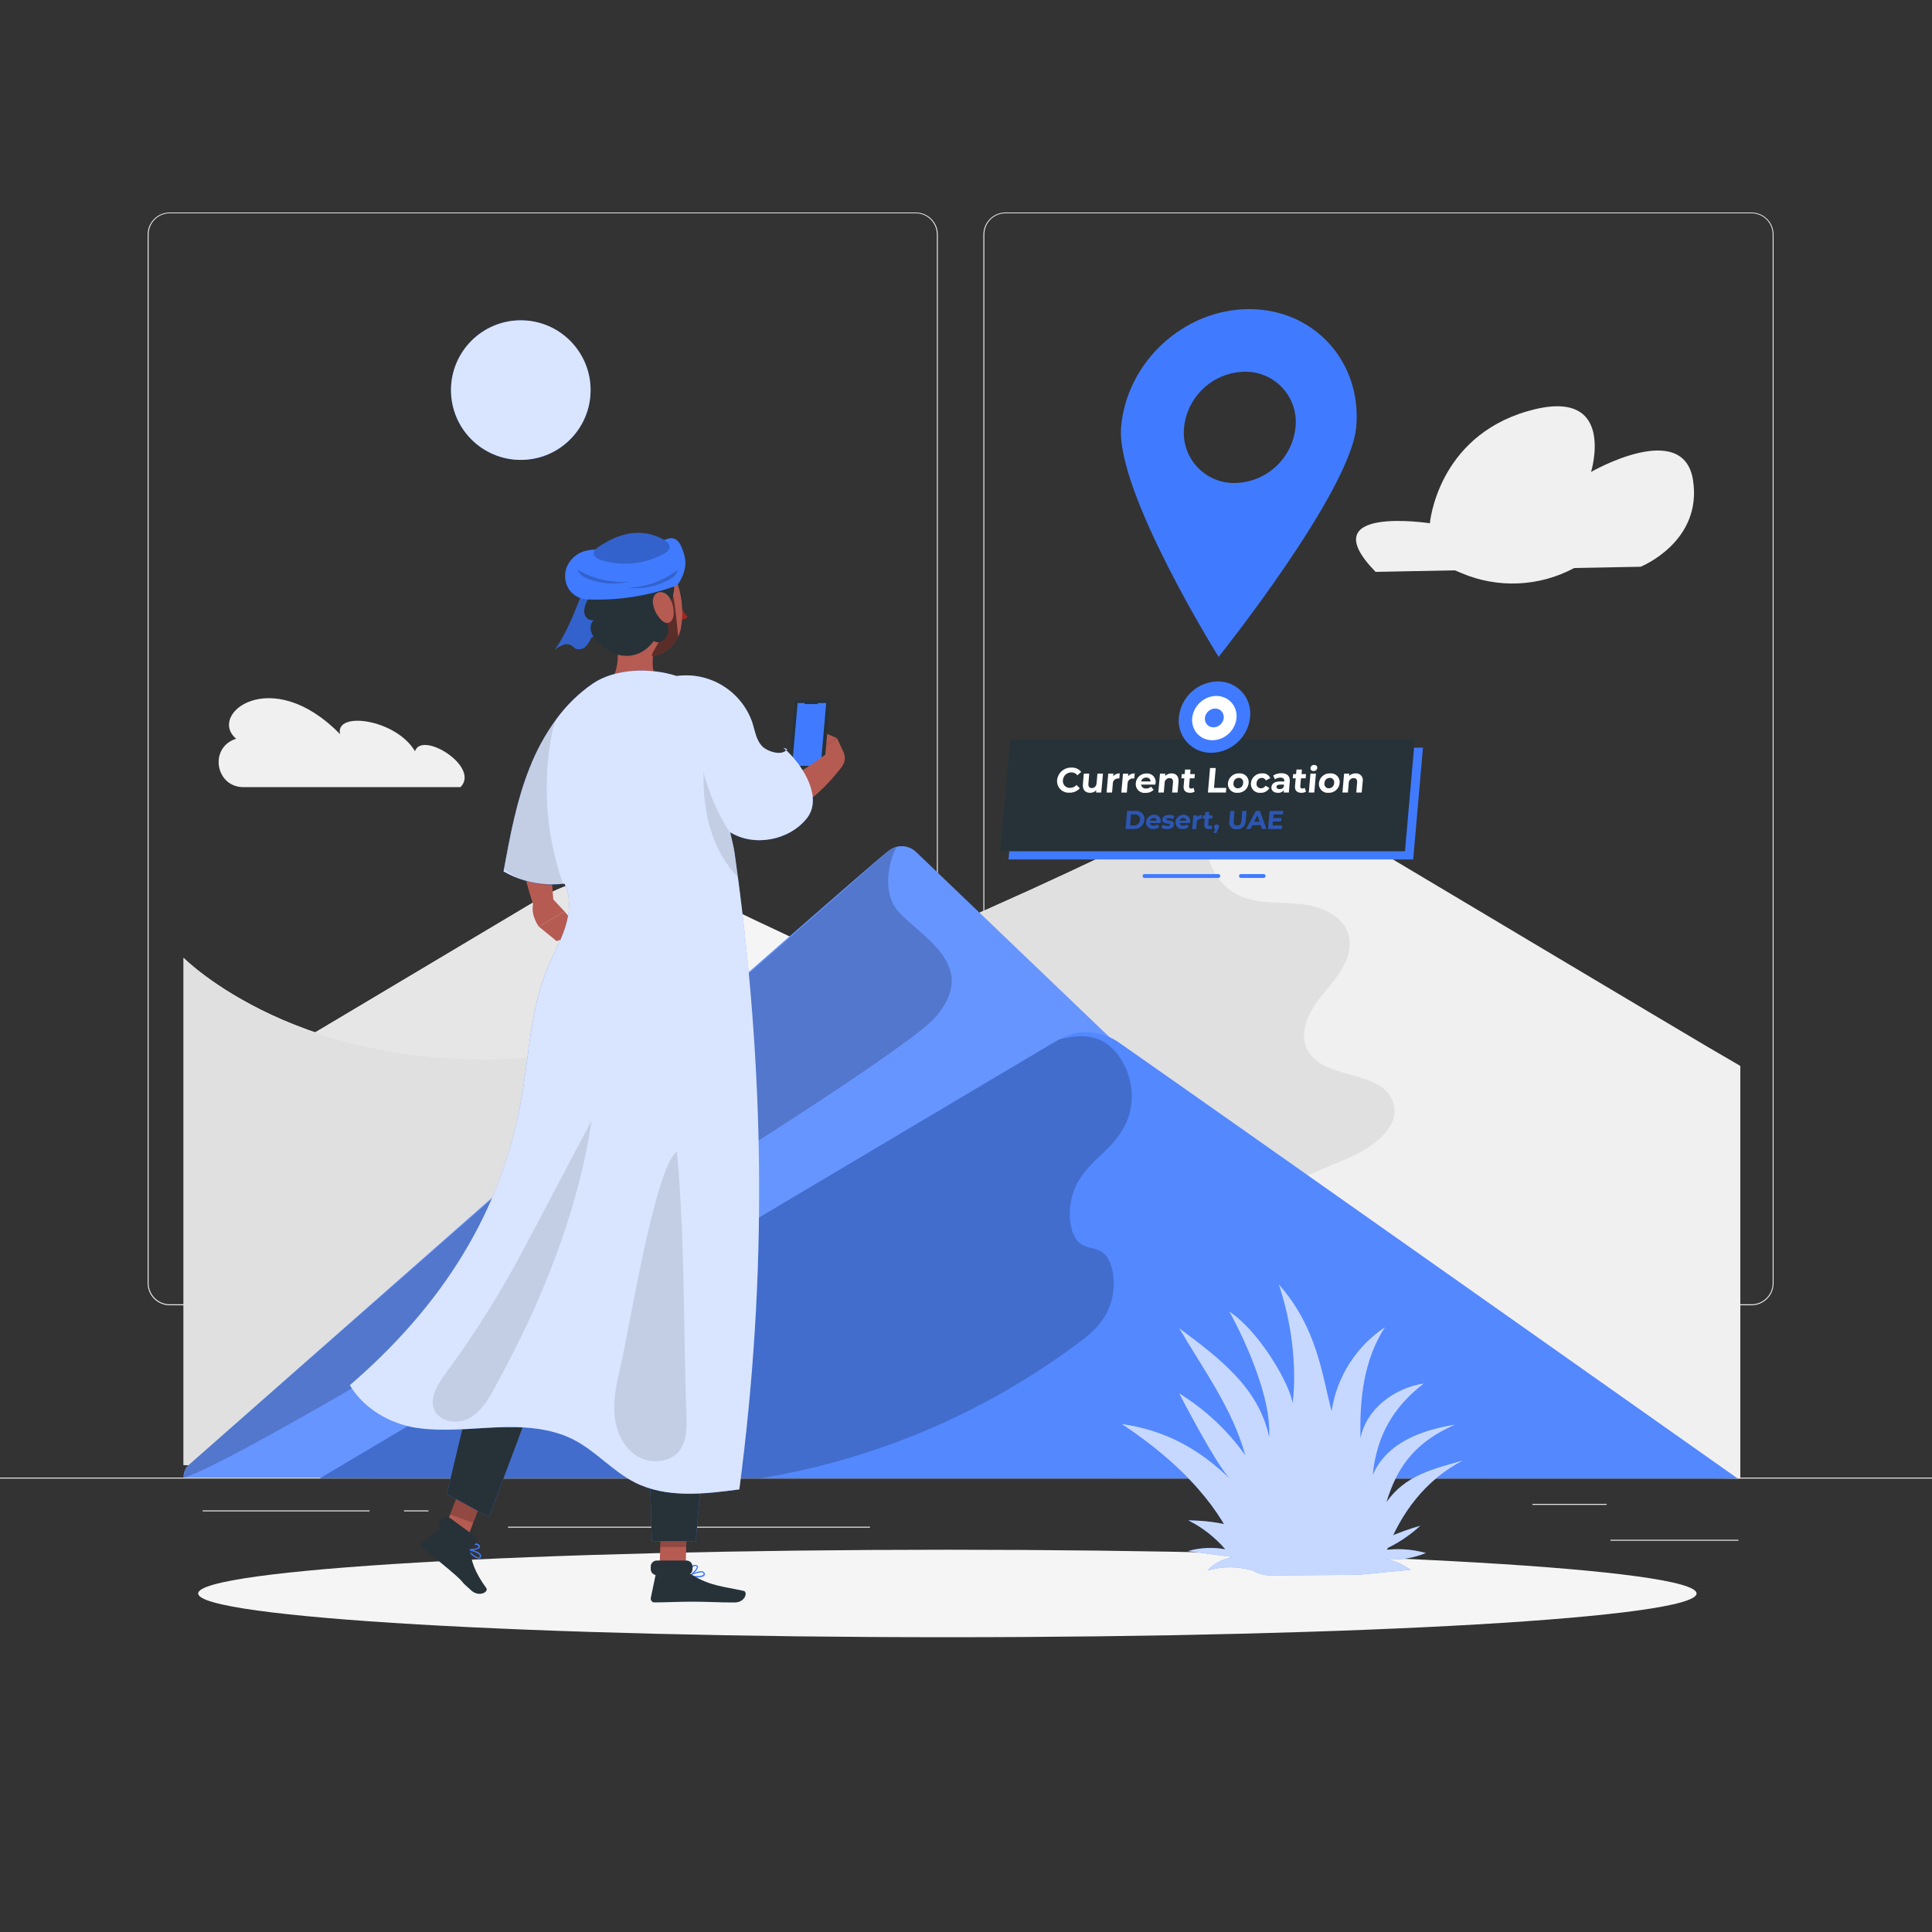 <?xml version="1.0" encoding="UTF-8"?>
<svg xmlns="http://www.w3.org/2000/svg" xmlns:xlink="http://www.w3.org/1999/xlink" width="500px" height="500px" viewBox="0 0 500 500" version="1.1">
<rect x="0" y="0" width="500" height="500" fill="#333333" stroke="none"/>
<defs>
<filter id="alpha" filterUnits="objectBoundingBox" x="0%" y="0%" width="100%" height="100%">
  <feColorMatrix type="matrix" in="SourceGraphic" values="0 0 0 0 1 0 0 0 0 1 0 0 0 0 1 0 0 0 1 0"/>
</filter>
<mask id="mask0">
  <g filter="url(#alpha)">
<rect x="0" y="0" width="500" height="500" style="fill:rgb(0%,0%,0%);fill-opacity:0.8;stroke:none;"/>
  </g>
</mask>
<clipPath id="clip1">
  <rect x="0" y="0" width="500" height="500"/>
</clipPath>
<g id="surface5" clip-path="url(#clip1)">
<path style=" stroke:none;fill-rule:nonzero;fill:rgb(100%,100%,100%);fill-opacity:1;" d="M 152.84 100.961 C 152.84 110.934 144.754 119.02 134.781 119.02 C 124.805 119.02 116.719 110.934 116.719 100.961 C 116.719 90.984 124.805 82.898 134.781 82.898 C 144.754 82.898 152.84 90.984 152.84 100.961 Z M 152.84 100.961 "/>
</g>
<mask id="mask1">
  <g filter="url(#alpha)">
<rect x="0" y="0" width="500" height="500" style="fill:rgb(0%,0%,0%);fill-opacity:0.2;stroke:none;"/>
  </g>
</mask>
<clipPath id="clip2">
  <rect x="0" y="0" width="500" height="500"/>
</clipPath>
<g id="surface8" clip-path="url(#clip2)">
<path style=" stroke:none;fill-rule:nonzero;fill:rgb(100%,100%,100%);fill-opacity:1;" d="M 406.18 382.43 L 47.449 382.43 C 47.508 381.48 47.766 380.551 48.211 379.711 C 48.211 379.711 221.078 227.148 229.91 220.211 L 230.309 219.93 C 232.473 218.457 235.383 218.75 237.211 220.621 Z M 406.18 382.43 "/>
</g>
<mask id="mask2">
  <g filter="url(#alpha)">
<rect x="0" y="0" width="500" height="500" style="fill:rgb(0%,0%,0%);fill-opacity:0.2;stroke:none;"/>
  </g>
</mask>
<clipPath id="clip3">
  <rect x="0" y="0" width="500" height="500"/>
</clipPath>
<g id="surface11" clip-path="url(#clip3)">
<path style=" stroke:none;fill-rule:nonzero;fill:rgb(0%,0%,0%);fill-opacity:1;" d="M 242 263.328 C 230.191 276.84 62.199 379.078 47.422 382.43 L 48.18 379.711 L 230.281 219.93 L 232.031 219.148 C 230.031 222.75 228.219 230.949 232.328 235.719 C 238.078 242.359 253.84 249.82 242 263.328 Z M 242 263.328 "/>
</g>
<mask id="mask3">
  <g filter="url(#alpha)">
<rect x="0" y="0" width="500" height="500" style="fill:rgb(0%,0%,0%);fill-opacity:0.102;stroke:none;"/>
  </g>
</mask>
<clipPath id="clip4">
  <rect x="0" y="0" width="500" height="500"/>
</clipPath>
<g id="surface14" clip-path="url(#clip4)">
<path style=" stroke:none;fill-rule:nonzero;fill:rgb(100%,100%,100%);fill-opacity:1;" d="M 449.699 382.629 L 82.789 382.578 C 82.789 382.578 262.93 275.578 271.371 270.578 L 271.68 270.391 L 272.898 269.691 L 274.031 269.039 C 276.211 267.793 278.676 267.129 281.191 267.109 C 284.297 267.148 287.316 268.152 289.828 269.98 C 322.352 292.73 449.699 382.629 449.699 382.629 Z M 449.699 382.629 "/>
</g>
<mask id="mask4">
  <g filter="url(#alpha)">
<rect x="0" y="0" width="500" height="500" style="fill:rgb(0%,0%,0%);fill-opacity:0.2;stroke:none;"/>
  </g>
</mask>
<clipPath id="clip5">
  <rect x="0" y="0" width="500" height="500"/>
</clipPath>
<g id="surface17" clip-path="url(#clip5)">
<path style=" stroke:none;fill-rule:nonzero;fill:rgb(0%,0%,0%);fill-opacity:1;" d="M 292.738 286.148 C 291.98 291.301 289.031 294.969 286.109 297.789 C 283.191 300.609 279.988 303.23 278.109 307.66 C 276.23 312.09 276.352 319.078 279.359 321.66 C 281.23 323.238 283.609 322.73 285.5 324.25 C 288.559 326.691 288.941 333.609 287.16 338.141 C 285.379 342.672 282.16 345.289 279.039 347.59 C 254.82 365.672 226.613 377.672 196.789 382.59 C 168.711 382.59 82.789 382.59 82.789 382.59 C 82.789 382.59 271.68 270.41 271.68 270.41 C 272.109 270.16 272.512 269.941 272.898 269.699 L 274.039 269.059 C 277.68 268.059 281.359 267.648 284.871 269.23 C 289.648 271.398 293.82 278.711 292.738 286.148 Z M 292.738 286.148 "/>
</g>
<mask id="mask5">
  <g filter="url(#alpha)">
<rect x="0" y="0" width="500" height="500" style="fill:rgb(0%,0%,0%);fill-opacity:0.302;stroke:none;"/>
  </g>
</mask>
<clipPath id="clip6">
  <rect x="0" y="0" width="500" height="500"/>
</clipPath>
<g id="surface20" clip-path="url(#clip6)">
<path style=" stroke:none;fill-rule:nonzero;fill:rgb(0%,0%,0%);fill-opacity:1;" d="M 291.719 209.898 L 293.82 209.898 C 294.457 209.816 295.094 210.027 295.551 210.477 C 296.008 210.93 296.234 211.562 296.16 212.199 C 296.031 213.594 294.805 214.625 293.41 214.512 L 291.32 214.512 Z M 293.441 213.629 C 293.848 213.66 294.25 213.527 294.559 213.258 C 294.867 212.988 295.055 212.609 295.078 212.199 C 295.141 211.812 295.016 211.422 294.742 211.141 C 294.469 210.859 294.078 210.723 293.691 210.77 L 292.691 210.77 L 292.441 213.629 Z M 293.441 213.629 "/>
<path style=" stroke:none;fill-rule:nonzero;fill:rgb(0%,0%,0%);fill-opacity:1;" d="M 300.27 213 L 297.59 213 C 297.625 213.23 297.75 213.434 297.938 213.566 C 298.129 213.703 298.363 213.754 298.59 213.711 C 298.93 213.723 299.262 213.602 299.512 213.371 L 300.012 213.961 C 299.609 214.355 299.062 214.562 298.5 214.531 C 297.996 214.594 297.492 214.426 297.129 214.07 C 296.762 213.715 296.582 213.215 296.629 212.711 C 296.719 211.652 297.621 210.852 298.68 210.879 C 299.164 210.844 299.641 211.031 299.973 211.391 C 300.301 211.75 300.449 212.238 300.371 212.719 C 300.309 212.828 300.289 212.941 300.27 213 Z M 297.629 212.398 L 299.379 212.398 C 299.371 212.195 299.281 212 299.129 211.859 C 298.977 211.723 298.777 211.648 298.57 211.66 C 298.109 211.648 297.711 211.977 297.629 212.43 Z M 297.629 212.398 "/>
<path style=" stroke:none;fill-rule:nonzero;fill:rgb(0%,0%,0%);fill-opacity:1;" d="M 300.539 214.18 L 300.941 213.441 C 301.301 213.668 301.723 213.785 302.148 213.781 C 302.621 213.781 302.809 213.66 302.828 213.461 C 302.879 212.879 300.68 213.461 300.828 212.059 C 300.891 211.391 301.531 210.91 302.57 210.91 C 303.031 210.895 303.492 211.004 303.898 211.219 L 303.5 211.949 C 303.195 211.773 302.852 211.684 302.5 211.691 C 302.039 211.691 301.828 211.828 301.809 212.02 C 301.762 212.621 303.949 212.02 303.809 213.43 C 303.75 214.09 303.102 214.559 302.039 214.559 C 301.516 214.574 300.996 214.445 300.539 214.18 Z M 300.539 214.18 "/>
<path style=" stroke:none;fill-rule:nonzero;fill:rgb(0%,0%,0%);fill-opacity:1;" d="M 307.93 213 L 305.25 213 C 305.32 213.453 305.742 213.77 306.199 213.711 C 306.539 213.723 306.871 213.602 307.121 213.371 L 307.621 213.961 C 307.211 214.348 306.664 214.555 306.102 214.531 C 305.598 214.594 305.094 214.426 304.73 214.07 C 304.367 213.715 304.188 213.215 304.238 212.711 C 304.328 211.652 305.23 210.852 306.289 210.879 C 306.777 210.844 307.25 211.031 307.582 211.391 C 307.91 211.75 308.059 212.238 307.98 212.719 C 308 212.828 308 212.941 307.93 213 Z M 305.289 212.398 L 307 212.398 C 306.992 212.195 306.902 212 306.75 211.859 C 306.598 211.723 306.395 211.648 306.191 211.66 C 305.746 211.668 305.367 211.992 305.289 212.43 Z M 305.289 212.398 "/>
<path style=" stroke:none;fill-rule:nonzero;fill:rgb(0%,0%,0%);fill-opacity:1;" d="M 311 210.91 L 310.922 211.91 L 310.691 211.91 C 310.137 211.91 309.691 212.359 309.691 212.91 L 309.551 214.578 L 308.551 214.578 L 308.859 211.031 L 309.859 211.031 L 309.859 211.5 C 310.137 211.148 310.555 210.934 311 210.91 Z M 311 210.91 "/>
<path style=" stroke:none;fill-rule:nonzero;fill:rgb(0%,0%,0%);fill-opacity:1;" d="M 313.75 214.34 C 313.492 214.496 313.191 214.57 312.891 214.559 C 312.059 214.559 311.609 214.129 311.68 213.289 L 311.809 211.828 L 311.262 211.828 L 311.328 211.039 L 311.879 211.039 L 311.949 210.18 L 312.949 210.18 L 312.871 211.039 L 313.762 211.039 L 313.691 211.828 L 312.801 211.828 L 312.68 213.281 C 312.648 213.398 312.68 213.523 312.758 213.613 C 312.84 213.707 312.961 213.754 313.078 213.738 C 313.234 213.742 313.383 213.699 313.512 213.609 Z M 313.75 214.34 "/>
<path style=" stroke:none;fill-rule:nonzero;fill:rgb(0%,0%,0%);fill-opacity:1;" d="M 315.461 213.922 C 315.434 214.152 315.352 214.375 315.219 214.57 L 314.77 215.57 L 314.109 215.57 L 314.5 214.57 C 314.281 214.473 314.156 214.246 314.191 214.012 C 314.207 213.645 314.512 213.359 314.879 213.371 C 315.031 213.363 315.18 213.418 315.289 213.52 C 315.398 213.625 315.461 213.77 315.461 213.922 Z M 315.461 213.922 "/>
<path style=" stroke:none;fill-rule:nonzero;fill:rgb(0%,0%,0%);fill-opacity:1;" d="M 318.18 212.48 L 318.41 209.898 L 319.48 209.898 L 319.25 212.441 C 319.18 213.32 319.531 213.68 320.172 213.68 C 320.809 213.68 321.23 213.32 321.309 212.441 L 321.531 209.898 L 322.59 209.898 L 322.359 212.48 C 322.363 213.07 322.117 213.633 321.688 214.031 C 321.254 214.434 320.676 214.633 320.09 214.59 C 319.527 214.66 318.969 214.449 318.586 214.031 C 318.207 213.609 318.055 213.031 318.18 212.48 Z M 318.18 212.48 "/>
<path style=" stroke:none;fill-rule:nonzero;fill:rgb(0%,0%,0%);fill-opacity:1;" d="M 326.262 213.52 L 324.121 213.52 L 323.629 214.52 L 322.531 214.52 L 325 209.898 L 326.059 209.898 L 327.719 214.512 L 326.602 214.512 Z M 326 212.711 L 325.422 210.941 L 324.539 212.711 Z M 326 212.711 "/>
<path style=" stroke:none;fill-rule:nonzero;fill:rgb(0%,0%,0%);fill-opacity:1;" d="M 331.828 213.648 L 331.762 214.512 L 328.191 214.512 L 328.59 209.898 L 332.078 209.898 L 332 210.75 L 329.578 210.75 L 329.488 211.75 L 331.629 211.75 L 331.559 212.578 L 329.422 212.578 L 329.32 213.648 Z M 331.828 213.648 "/>
</g>
<mask id="mask6">
  <g filter="url(#alpha)">
<rect x="0" y="0" width="500" height="500" style="fill:rgb(0%,0%,0%);fill-opacity:0.302;stroke:none;"/>
  </g>
</mask>
<clipPath id="clip7">
  <rect x="0" y="0" width="500" height="500"/>
</clipPath>
<g id="surface23" clip-path="url(#clip7)">
<path style=" stroke:none;fill-rule:nonzero;fill:rgb(0%,0%,0%);fill-opacity:1;" d="M 159.398 193.91 C 157.188 198.387 153.629 202.055 149.219 204.398 L 139.219 194.23 C 139.219 194.23 148.219 177.891 154.672 177.809 C 161.27 177.75 163.211 186.141 159.398 193.91 Z M 159.398 193.91 "/>
</g>
<mask id="mask7">
  <g filter="url(#alpha)">
<rect x="0" y="0" width="500" height="500" style="fill:rgb(0%,0%,0%);fill-opacity:0.2;stroke:none;"/>
  </g>
</mask>
<clipPath id="clip8">
  <rect x="0" y="0" width="500" height="500"/>
</clipPath>
<g id="surface26" clip-path="url(#clip8)">
<path style=" stroke:none;fill-rule:nonzero;fill:rgb(0%,0%,0%);fill-opacity:1;" d="M 177.48 177.699 C 176.012 177.441 174.34 177.191 172.66 177.039 C 167.57 176.75 162.469 176.75 157.379 177.039 L 157 177.039 C 156.73 177.039 156.449 177.039 156.18 177.109 C 150.441 177.875 146.41 183.152 147.18 188.891 C 150.262 211.301 147.941 232.18 148.18 236.961 L 184.121 236.961 C 187.73 207.441 186.68 192.52 185.211 185.262 C 184.422 181.395 181.359 178.402 177.48 177.699 Z M 177.48 177.699 "/>
</g>
<mask id="mask8">
  <g filter="url(#alpha)">
<rect x="0" y="0" width="500" height="500" style="fill:rgb(0%,0%,0%);fill-opacity:0.2;stroke:none;"/>
  </g>
</mask>
<clipPath id="clip9">
  <rect x="0" y="0" width="500" height="500"/>
</clipPath>
<g id="surface29" clip-path="url(#clip9)">
<path style=" stroke:none;fill-rule:nonzero;fill:rgb(0%,0%,0%);fill-opacity:1;" d="M 186.488 209.551 C 186.738 202.988 186.488 198.449 181.82 196.93 L 177 200.219 C 177.859 204.73 182.48 208.539 186.488 209.551 Z M 186.488 209.551 "/>
</g>
<mask id="mask9">
  <g filter="url(#alpha)">
<rect x="0" y="0" width="500" height="500" style="fill:rgb(0%,0%,0%);fill-opacity:0.2;stroke:none;"/>
  </g>
</mask>
<clipPath id="clip10">
  <rect x="0" y="0" width="500" height="500"/>
</clipPath>
<g id="surface32" clip-path="url(#clip10)">
<path style=" stroke:none;fill-rule:nonzero;fill:rgb(0%,0%,0%);fill-opacity:1;" d="M 171.109 392.34 L 170.871 400.359 L 177.59 400.359 L 177.84 392.34 Z M 171.109 392.34 "/>
</g>
<mask id="mask10">
  <g filter="url(#alpha)">
<rect x="0" y="0" width="500" height="500" style="fill:rgb(0%,0%,0%);fill-opacity:0.2;stroke:none;"/>
  </g>
</mask>
<clipPath id="clip11">
  <rect x="0" y="0" width="500" height="500"/>
</clipPath>
<g id="surface35" clip-path="url(#clip11)">
<path style=" stroke:none;fill-rule:nonzero;fill:rgb(0%,0%,0%);fill-opacity:1;" d="M 150.43 154.051 C 148.531 158.93 146.609 163.84 143.578 168.191 C 144.137 167.672 144.789 167.27 145.5 167 C 146.23 166.602 147.113 166.602 147.84 167 C 148.191 167.219 148.441 167.559 148.789 167.781 C 149.656 168.207 150.691 168.074 151.422 167.441 C 152.082 166.816 152.598 166.055 152.93 165.211 C 153.289 164.449 154.281 164.809 154.82 165.461 C 153.879 161.512 153.543 157.441 153.82 153.391 C 153.199 152.789 152.332 152.516 151.48 152.648 C 150.77 152.719 150.672 153.441 150.43 154.051 Z M 150.43 154.051 "/>
</g>
<mask id="mask11">
  <g filter="url(#alpha)">
<rect x="0" y="0" width="500" height="500" style="fill:rgb(0%,0%,0%);fill-opacity:0.502;stroke:none;"/>
  </g>
</mask>
<clipPath id="clip12">
  <rect x="0" y="0" width="500" height="500"/>
</clipPath>
<g id="surface38" clip-path="url(#clip12)">
<path style=" stroke:none;fill-rule:nonzero;fill:rgb(0%,0%,0%);fill-opacity:1;" d="M 175.512 164.75 C 174.238 167.488 171.691 169.414 168.711 169.891 C 168.73 169.395 168.883 168.91 169.148 168.488 C 170.516 166.27 171.664 163.926 172.578 161.488 C 173.18 159.754 173.379 157.906 173.172 156.078 C 173.109 155.691 172.398 154.078 172.59 153.762 C 172.922 153.262 173.84 153.59 174.121 153.969 C 174.551 154.59 175.422 163.75 175.512 164.75 Z M 175.512 164.75 "/>
</g>
<mask id="mask12">
  <g filter="url(#alpha)">
<rect x="0" y="0" width="500" height="500" style="fill:rgb(0%,0%,0%);fill-opacity:0.2;stroke:none;"/>
  </g>
</mask>
<clipPath id="clip13">
  <rect x="0" y="0" width="500" height="500"/>
</clipPath>
<g id="surface41" clip-path="url(#clip13)">
<path style=" stroke:none;fill-rule:nonzero;fill:rgb(0%,0%,0%);fill-opacity:1;" d="M 119.539 384.039 L 116.48 391.969 L 122.449 394.109 L 125.52 386.18 Z M 119.539 384.039 "/>
</g>
<mask id="mask13">
  <g filter="url(#alpha)">
<rect x="0" y="0" width="500" height="500" style="fill:rgb(0%,0%,0%);fill-opacity:0.302;stroke:none;"/>
  </g>
</mask>
<clipPath id="clip14">
  <rect x="0" y="0" width="500" height="500"/>
</clipPath>
<g id="surface44" clip-path="url(#clip14)">
<path style=" stroke:none;fill-rule:nonzero;fill:rgb(0%,0%,0%);fill-opacity:1;" d="M 166.141 261 C 162.609 277.141 158.211 297.289 155.871 307.762 C 155.77 308.262 155.641 308.762 155.52 309.328 C 155.371 291.84 156.32 262.031 164.781 260.898 C 165.234 260.832 165.699 260.867 166.141 261 Z M 166.141 261 "/>
</g>
<mask id="mask14">
  <g filter="url(#alpha)">
<rect x="0" y="0" width="500" height="500" style="fill:rgb(0%,0%,0%);fill-opacity:0.2;stroke:none;"/>
  </g>
</mask>
<clipPath id="clip15">
  <rect x="0" y="0" width="500" height="500"/>
</clipPath>
<g id="surface47" clip-path="url(#clip15)">
<path style=" stroke:none;fill-rule:nonzero;fill:rgb(0%,0%,0%);fill-opacity:1;" d="M 183.371 180.422 C 190.512 185.801 195.809 197.18 195.809 197.18 L 181.422 205.07 C 181.422 205.07 170.34 196.988 169.691 187.328 C 169.211 180 174.551 173.809 183.371 180.422 Z M 183.371 180.422 "/>
</g>
<mask id="mask15">
  <g filter="url(#alpha)">
<rect x="0" y="0" width="500" height="500" style="fill:rgb(0%,0%,0%);fill-opacity:0.702;stroke:none;"/>
  </g>
</mask>
<clipPath id="clip16">
  <rect x="0" y="0" width="500" height="500"/>
</clipPath>
<g id="surface50" clip-path="url(#clip16)">
<path style=" stroke:none;fill-rule:nonzero;fill:rgb(100%,100%,100%);fill-opacity:1;" d="M 203.719 193.859 C 203.66 193.984 203.574 194.098 203.469 194.191 C 203.219 193.961 202.969 193.73 202.719 193.52 Z M 203.719 193.859 "/>
</g>
<mask id="mask16">
  <g filter="url(#alpha)">
<rect x="0" y="0" width="500" height="500" style="fill:rgb(0%,0%,0%);fill-opacity:0.8;stroke:none;"/>
  </g>
</mask>
<clipPath id="clip17">
  <rect x="0" y="0" width="500" height="500"/>
</clipPath>
<g id="surface53" clip-path="url(#clip17)">
<path style=" stroke:none;fill-rule:nonzero;fill:rgb(100%,100%,100%);fill-opacity:1;" d="M 208.84 211.738 C 204.309 217.488 195.191 219.238 188.98 215.379 C 189.352 217.148 189.871 219 190.121 220.781 C 198.012 276.578 198.691 329.578 191.34 385.449 C 182.25 386.672 172.512 387.789 164.34 383.672 C 158.609 380.789 154.34 375.672 148.621 372.672 C 142.488 369.48 135.309 369.109 128.41 369.398 C 121.512 369.691 114.57 370.531 107.738 369.52 C 100.91 368.512 94 364.449 90.539 358.48 C 114.02 338.25 130.102 313.828 135.129 283.238 C 136.949 272.191 137.422 260.73 141.77 250.41 C 143.238 246.879 145.172 243.539 146.32 239.891 C 147.469 236.238 147.789 232.129 146.102 228.711 C 145.98 228.711 145.84 228.711 145.719 228.711 C 142.422 229.078 139.086 228.789 135.898 227.859 C 135.898 227.859 135.852 227.859 135.82 227.859 C 133.898 227.305 132.051 226.52 130.32 225.52 C 130.32 225.398 130.371 225.289 130.379 225.16 C 132.031 216.219 133.699 207.16 137.059 198.75 C 138.828 194.188 141.199 189.883 144.109 185.949 C 146.676 182.457 149.805 179.414 153.371 176.949 C 159.262 172.949 168.32 172.762 175.109 174.949 C 183.68 173.785 191.883 178.828 194.711 187 C 195.359 189.051 195.66 191.32 197.07 192.941 C 198.48 194.559 202.199 195.602 203.469 194.16 C 208.34 198.719 212.809 206.699 208.84 211.738 Z M 208.84 211.738 "/>
</g>
<mask id="mask17">
  <g filter="url(#alpha)">
<rect x="0" y="0" width="500" height="500" style="fill:rgb(0%,0%,0%);fill-opacity:0.102;stroke:none;"/>
  </g>
</mask>
<clipPath id="clip18">
  <rect x="0" y="0" width="500" height="500"/>
</clipPath>
<g id="surface56" clip-path="url(#clip18)">
<path style=" stroke:none;fill-rule:nonzero;fill:rgb(0%,0%,0%);fill-opacity:1;" d="M 145.82 229 C 142.469 229.402 139.074 229.016 135.898 227.871 C 135.898 227.871 135.852 227.871 135.82 227.871 C 133.98 227.227 132.246 226.316 130.672 225.172 C 130.574 225.18 130.477 225.18 130.379 225.172 C 132.031 216.23 133.699 207.172 137.059 198.762 C 138.828 194.195 141.199 189.891 144.109 185.961 C 143.543 187.09 143.129 188.289 142.891 189.531 C 140.316 202.621 141.293 216.164 145.719 228.75 C 145.762 228.852 145.781 228.93 145.82 229 Z M 145.82 229 "/>
</g>
<mask id="mask18">
  <g filter="url(#alpha)">
<rect x="0" y="0" width="500" height="500" style="fill:rgb(0%,0%,0%);fill-opacity:0.102;stroke:none;"/>
  </g>
</mask>
<clipPath id="clip19">
  <rect x="0" y="0" width="500" height="500"/>
</clipPath>
<g id="surface59" clip-path="url(#clip19)">
<path style=" stroke:none;fill-rule:nonzero;fill:rgb(0%,0%,0%);fill-opacity:1;" d="M 191.172 227.281 C 184.012 219.82 181.922 210.141 182.059 199.801 C 183.547 205.645 186.023 211.191 189.379 216.199 Z M 191.172 227.281 "/>
</g>
<mask id="mask19">
  <g filter="url(#alpha)">
<rect x="0" y="0" width="500" height="500" style="fill:rgb(0%,0%,0%);fill-opacity:0.102;stroke:none;"/>
  </g>
</mask>
<clipPath id="clip20">
  <rect x="0" y="0" width="500" height="500"/>
</clipPath>
<g id="surface62" clip-path="url(#clip20)">
<path style=" stroke:none;fill-rule:nonzero;fill:rgb(0%,0%,0%);fill-opacity:1;" d="M 115.25 355.551 C 113.25 358.32 111.012 361.82 112.441 364.949 C 113.871 368.078 118.441 368.691 121.441 367.031 C 124.441 365.371 126.34 362.211 128.012 359.172 C 139.879 337.551 149.469 314.379 153.109 289.98 C 153.109 289.98 139.309 316.078 136.18 322.051 C 130.066 333.73 123.066 344.93 115.25 355.551 Z M 115.25 355.551 "/>
</g>
<mask id="mask20">
  <g filter="url(#alpha)">
<rect x="0" y="0" width="500" height="500" style="fill:rgb(0%,0%,0%);fill-opacity:0.102;stroke:none;"/>
  </g>
</mask>
<clipPath id="clip21">
  <rect x="0" y="0" width="500" height="500"/>
</clipPath>
<g id="surface65" clip-path="url(#clip21)">
<path style=" stroke:none;fill-rule:nonzero;fill:rgb(0%,0%,0%);fill-opacity:1;" d="M 160.602 353.52 C 159.66 357.59 158.711 361.73 159.02 365.898 C 159.328 370.07 161.09 374.32 164.559 376.648 C 168.031 378.98 173.32 378.711 175.859 375.391 C 177.789 372.871 177.762 369.391 177.648 366.25 C 176.852 343.609 177.238 320.551 175.191 298.012 C 169.512 302 162.941 343.539 160.602 353.52 Z M 160.602 353.52 "/>
</g>
<mask id="mask21">
  <g filter="url(#alpha)">
<rect x="0" y="0" width="500" height="500" style="fill:rgb(0%,0%,0%);fill-opacity:0.2;stroke:none;"/>
  </g>
</mask>
<clipPath id="clip22">
  <rect x="0" y="0" width="500" height="500"/>
</clipPath>
<g id="surface68" clip-path="url(#clip22)">
<path style=" stroke:none;fill-rule:nonzero;fill:rgb(0%,0%,0%);fill-opacity:1;" d="M 162.398 138.191 C 165.684 137.492 169.109 138.07 171.98 139.809 C 172.648 140.23 173.328 140.859 173.281 141.641 C 173.23 142.422 172.488 142.969 171.801 143.34 C 167.008 145.938 161.395 146.574 156.141 145.121 C 155.465 144.965 154.828 144.676 154.27 144.27 C 152.27 142.641 155.422 141.219 156.73 140.43 C 158.477 139.359 160.395 138.602 162.398 138.191 Z M 162.398 138.191 "/>
</g>
<mask id="mask22">
  <g filter="url(#alpha)">
<rect x="0" y="0" width="500" height="500" style="fill:rgb(0%,0%,0%);fill-opacity:0.2;stroke:none;"/>
  </g>
</mask>
<clipPath id="clip23">
  <rect x="0" y="0" width="500" height="500"/>
</clipPath>
<g id="surface71" clip-path="url(#clip23)">
<path style=" stroke:none;fill-rule:nonzero;fill:rgb(0%,0%,0%);fill-opacity:1;" d="M 162.891 150.52 C 159.316 151.391 155.559 151.129 152.141 149.77 C 150.922 149.438 149.926 148.562 149.441 147.398 C 153.48 149.84 158.188 150.934 162.891 150.52 Z M 162.891 150.52 "/>
</g>
<mask id="mask23">
  <g filter="url(#alpha)">
<rect x="0" y="0" width="500" height="500" style="fill:rgb(0%,0%,0%);fill-opacity:0.2;stroke:none;"/>
  </g>
</mask>
<clipPath id="clip24">
  <rect x="0" y="0" width="500" height="500"/>
</clipPath>
<g id="surface74" clip-path="url(#clip24)">
<path style=" stroke:none;fill-rule:nonzero;fill:rgb(0%,0%,0%);fill-opacity:1;" d="M 162.43 152.109 C 166.082 152.555 169.781 151.855 173.02 150.109 C 174.184 149.625 175.066 148.641 175.422 147.43 C 171.695 150.332 167.148 151.969 162.43 152.109 Z M 162.43 152.109 "/>
</g>
<mask id="mask24">
  <g filter="url(#alpha)">
<rect x="0" y="0" width="500" height="500" style="fill:rgb(0%,0%,0%);fill-opacity:0.702;stroke:none;"/>
  </g>
</mask>
<clipPath id="clip25">
  <rect x="0" y="0" width="500" height="500"/>
</clipPath>
<g id="surface77" clip-path="url(#clip25)">
<path style=" stroke:none;fill-rule:nonzero;fill:rgb(100%,100%,100%);fill-opacity:1;" d="M 328.441 371.84 C 325.77 359.16 315.57 351.469 305.18 343.738 C 311.5 354.578 318.941 364.512 322.27 376.609 C 317.703 370.18 311.887 364.738 305.172 360.609 C 305.172 360.609 314.77 379.25 318.441 382.859 C 310.441 374.98 301.441 370.102 290.32 368.531 C 310.441 381.891 317.602 394.41 320.32 401.828 C 321.672 405.41 325.113 407.762 328.941 407.73 L 350.238 407.578 C 354.047 407.535 357.43 405.148 358.75 401.578 C 362.469 391.578 368.961 382.922 378.602 377.98 C 370.5 380.238 363.68 381.891 358.809 388.75 C 361.809 378.75 366.988 372.922 376.57 368.691 C 367.672 370.129 358.891 373.43 355.262 381.691 C 356.32 371.59 360.461 364.238 368.5 358.039 C 360.879 359.191 353.559 364.621 352.102 372.191 C 351.84 362.102 352.922 351.941 358.43 343.488 C 350.973 348.441 345.953 356.316 344.621 365.172 C 342.25 356.48 341.07 343.77 330.949 332.398 C 336.68 349.5 334.52 363.09 334.52 363.09 C 333.66 357.801 325.719 344.34 318.141 339.43 C 318.172 339.398 329.238 359.121 328.441 371.84 Z M 328.441 371.84 "/>
<path style=" stroke:none;fill-rule:nonzero;fill:rgb(100%,100%,100%);fill-opacity:1;" d="M 307.512 393.449 C 311.184 395.293 314.453 397.844 317.129 400.961 C 313.91 400.363 310.598 400.52 307.449 401.422 L 319.199 403 C 316.617 403.32 314.234 404.551 312.48 406.469 C 315.668 405.512 319.047 405.355 322.309 406.02 C 323.477 406.352 324.688 406.516 325.898 406.512 C 327.145 406.488 328.254 405.719 328.711 404.559 C 328.891 403.559 328.66 402.527 328.07 401.699 C 324 394.719 314.852 393.648 307.512 393.449 Z M 307.512 393.449 "/>
<path style=" stroke:none;fill-rule:nonzero;fill:rgb(100%,100%,100%);fill-opacity:1;" d="M 367.551 394.871 C 364.676 397.516 361.379 399.664 357.801 401.23 C 361.539 400.664 365.359 400.898 369 401.922 C 365.832 403.211 362.414 403.773 359 403.57 C 361.184 404.043 363.246 404.957 365.059 406.262 L 351.391 407.578 C 350.906 406.262 351.035 404.797 351.738 403.578 C 354.34 399.148 362.922 396.211 367.551 394.871 Z M 367.551 394.871 "/>
</g>
</defs>
<g id="surface1">
<path style=" stroke:none;fill-rule:nonzero;fill:rgb(92.157%,92.157%,92.157%);fill-opacity:1;" d="M 416.781 398.488 L 449.898 398.488 L 449.898 398.738 L 416.781 398.738 Z M 416.781 398.488 "/>
<path style=" stroke:none;fill-rule:nonzero;fill:rgb(92.157%,92.157%,92.157%);fill-opacity:1;" d="M 322.531 401.211 L 331.219 401.211 L 331.219 401.461 L 322.531 401.461 Z M 322.531 401.211 "/>
<path style=" stroke:none;fill-rule:nonzero;fill:rgb(92.157%,92.157%,92.157%);fill-opacity:1;" d="M 396.59 389.211 L 415.781 389.211 L 415.781 389.461 L 396.59 389.461 Z M 396.59 389.211 "/>
<path style=" stroke:none;fill-rule:nonzero;fill:rgb(92.157%,92.157%,92.157%);fill-opacity:1;" d="M 52.461 390.891 L 95.648 390.891 L 95.648 391.141 L 52.461 391.141 Z M 52.461 390.891 "/>
<path style=" stroke:none;fill-rule:nonzero;fill:rgb(92.157%,92.157%,92.157%);fill-opacity:1;" d="M 104.559 390.891 L 110.891 390.891 L 110.891 391.141 L 104.559 391.141 Z M 104.559 390.891 "/>
<path style=" stroke:none;fill-rule:nonzero;fill:rgb(92.157%,92.157%,92.157%);fill-opacity:1;" d="M 131.469 395.109 L 225.148 395.109 L 225.148 395.359 L 131.469 395.359 Z M 131.469 395.109 "/>
<path style=" stroke:none;fill-rule:nonzero;fill:rgb(92.157%,92.157%,92.157%);fill-opacity:1;" d="M 237 337.801 L 43.922 337.801 C 40.766 337.801 38.211 335.242 38.211 332.09 L 38.211 60.66 C 38.238 57.527 40.785 55 43.922 55 L 237 55 C 240.152 55 242.711 57.555 242.711 60.711 L 242.711 332.09 C 242.711 335.242 240.152 337.801 237 337.801 Z M 43.922 55.199 C 40.906 55.207 38.465 57.648 38.461 60.66 L 38.461 332.09 C 38.465 335.102 40.906 337.543 43.922 337.551 L 237 337.551 C 240.012 337.543 242.453 335.102 242.461 332.09 L 242.461 60.66 C 242.453 57.648 240.012 55.207 237 55.199 Z M 43.922 55.199 "/>
<path style=" stroke:none;fill-rule:nonzero;fill:rgb(92.157%,92.157%,92.157%);fill-opacity:1;" d="M 453.309 337.801 L 260.211 337.801 C 257.059 337.793 254.504 335.242 254.5 332.09 L 254.5 60.66 C 254.531 57.527 257.078 55.004 260.211 55 L 453.309 55 C 456.438 55.012 458.973 57.535 459 60.66 L 459 332.09 C 459 335.234 456.457 337.789 453.309 337.801 Z M 260.211 55.199 C 257.195 55.207 254.754 57.648 254.75 60.66 L 254.75 332.09 C 254.754 335.102 257.195 337.543 260.211 337.551 L 453.309 337.551 C 456.324 337.543 458.766 335.102 458.77 332.09 L 458.77 60.66 C 458.766 57.648 456.324 55.207 453.309 55.199 Z M 260.211 55.199 "/>
<path style=" stroke:none;fill-rule:nonzero;fill:rgb(92.157%,92.157%,92.157%);fill-opacity:1;" d="M 0 382.398 L 500 382.398 L 500 382.648 L 0 382.648 Z M 0 382.398 "/>
<path style=" stroke:none;fill-rule:nonzero;fill:rgb(96.078%,96.078%,96.078%);fill-opacity:1;" d="M 407.578 378.66 L 407.578 261.73 C 407.578 261.73 380.531 289.172 326.578 284.578 C 286.961 281.211 215.711 248.25 180.578 230.961 C 167.52 224.52 152.086 225.137 139.578 232.602 C 110.98 249.66 61.691 279.051 56.32 282.199 L 48.699 286.66 L 48.699 381.789 Z M 407.578 378.66 "/>
<path style=" stroke:none;fill-rule:nonzero;fill:rgb(90.196%,90.196%,90.196%);fill-opacity:1;" d="M 161.789 264.359 C 160.789 266.801 158.719 268.641 156.691 270.359 C 148.395 277.293 139.336 283.254 129.691 288.129 C 129.691 288.129 73.121 323.32 48.691 338.352 L 48.691 286.66 L 56.32 282.199 C 61.691 279.051 110.98 249.66 139.59 232.602 C 146.039 228.766 153.387 226.695 160.891 226.602 C 162.508 227.668 163.641 229.332 164.039 231.23 C 164.672 234.57 162.672 237.852 160.211 240.18 C 157.75 242.512 154.789 244.289 152.551 246.84 C 150.98 248.621 149.809 251.281 151.039 253.309 C 152.828 256.262 157.609 255.09 160.359 257.172 C 162.5 258.711 162.809 261.91 161.789 264.359 Z M 161.789 264.359 "/>
<path style=" stroke:none;fill-rule:nonzero;fill:rgb(94.118%,94.118%,94.118%);fill-opacity:1;" d="M 47.512 379.148 L 47.512 247.891 C 47.512 247.891 77.879 278.691 138.512 273.539 C 182.988 269.762 262.969 232.762 302.359 213.352 C 317.012 206.125 334.332 206.816 348.359 215.191 C 380.469 234.34 435.801 267.328 441.828 270.859 L 450.391 275.859 L 450.391 382.66 Z M 47.512 379.148 "/>
<path style=" stroke:none;fill-rule:nonzero;fill:rgb(87.843%,87.843%,87.843%);fill-opacity:1;" d="M 348.91 299.73 C 317.898 313.074 286.004 324.262 253.449 333.211 C 249.941 334.211 245.559 336.352 246.172 339.941 C 246.82 343.801 252.172 344.078 256.07 343.449 C 278.812 339.738 301.934 338.914 324.879 341 C 330.719 341.539 338.02 343.66 338.641 349.5 C 339.172 354.57 334.059 358.238 329.559 360.629 C 314.562 368.617 299.004 375.492 283 381.199 L 47.512 379.148 L 47.512 247.891 C 47.512 247.891 77.879 278.691 138.512 273.539 C 182.988 269.762 262.969 232.762 302.359 213.352 C 305.547 211.773 308.902 210.562 312.359 209.73 C 310.359 218.52 313.059 228.48 321.16 231.961 C 325.93 233.961 331.371 233.422 336.539 233.961 C 341.711 234.5 347.48 236.801 348.969 241.781 C 350.57 247.102 346.551 252.309 342.969 256.559 C 339.391 260.809 335.82 266.559 338.281 271.559 C 342.281 279.699 357.672 276.648 360.531 285.25 C 362.66 291.711 355.191 297 348.91 299.73 Z M 348.91 299.73 "/>
<path style=" stroke:none;fill-rule:nonzero;fill:rgb(94.118%,94.118%,94.118%);fill-opacity:1;" d="M 356 148 L 376.539 147.602 L 378.25 148.328 C 387.664 152.328 398.387 151.84 407.398 147 L 424.59 146.672 C 424.59 146.672 440.59 140.301 438.16 124.309 C 435.73 108.32 411.762 122.141 411.762 122.141 C 411.762 122.141 418.68 99.621 395.301 106.422 C 371.922 113.219 370.051 135.422 370.051 135.422 C 370.051 135.422 339.078 130.641 356 148 Z M 356 148 "/>
<path style=" stroke:none;fill-rule:nonzero;fill:rgb(94.118%,94.118%,94.118%);fill-opacity:1;" d="M 119.18 203.711 L 63 203.711 C 55.801 203.711 54.07 193.641 60.859 191.27 L 61.121 191.18 C 53.609 184.922 70.121 171.719 88.012 190 C 86.609 183.91 102.531 186.109 107.398 194.422 C 109.16 189 124.352 198.449 119.18 203.711 Z M 119.18 203.711 "/>
<path style=" stroke:none;fill-rule:nonzero;fill:rgb(96.078%,96.078%,96.078%);fill-opacity:1;" d="M 439.07 412.391 C 439.07 406.137 352.262 401.07 245.18 401.07 C 138.098 401.07 51.289 406.137 51.289 412.391 C 51.289 418.641 138.098 423.711 245.18 423.711 C 352.262 423.711 439.07 418.641 439.07 412.391 Z M 439.07 412.391 "/>
<path style=" stroke:none;fill-rule:nonzero;fill:rgb(25.098%,48.235%,100%);fill-opacity:1;" d="M 152.84 100.961 C 152.84 110.934 144.754 119.02 134.781 119.02 C 124.805 119.02 116.719 110.934 116.719 100.961 C 116.719 90.984 124.805 82.898 134.781 82.898 C 144.754 82.898 152.84 90.984 152.84 100.961 Z M 152.84 100.961 "/>
<use xlink:href="#surface5" mask="url(#mask0)"/>
<path style=" stroke:none;fill-rule:nonzero;fill:rgb(25.098%,48.235%,100%);fill-opacity:1;" d="M 406.18 382.43 L 47.449 382.43 C 47.508 381.48 47.766 380.551 48.211 379.711 C 48.211 379.711 221.078 227.148 229.91 220.211 L 230.309 219.93 C 232.473 218.457 235.383 218.75 237.211 220.621 Z M 406.18 382.43 "/>
<use xlink:href="#surface8" mask="url(#mask1)"/>
<use xlink:href="#surface11" mask="url(#mask2)"/>
<path style=" stroke:none;fill-rule:nonzero;fill:rgb(25.098%,48.235%,100%);fill-opacity:1;" d="M 449.699 382.629 L 82.789 382.578 C 82.789 382.578 262.93 275.578 271.371 270.578 L 271.68 270.391 L 272.898 269.691 L 274.031 269.039 C 276.211 267.793 278.676 267.129 281.191 267.109 C 284.297 267.148 287.316 268.152 289.828 269.98 C 322.352 292.73 449.699 382.629 449.699 382.629 Z M 449.699 382.629 "/>
<use xlink:href="#surface14" mask="url(#mask3)"/>
<use xlink:href="#surface17" mask="url(#mask4)"/>
<path style="fill:none;stroke-width:1;stroke-linecap:round;stroke-linejoin:round;stroke:rgb(25.098%,48.235%,100%);stroke-opacity:1;stroke-miterlimit:4;" d="M 321.16 226.711 L 327.02 226.711 "/>
<path style="fill:none;stroke-width:1;stroke-linecap:round;stroke-linejoin:round;stroke:rgb(25.098%,48.235%,100%);stroke-opacity:1;stroke-miterlimit:4;" d="M 296.199 226.711 L 315.309 226.711 "/>
<path style=" stroke:none;fill-rule:nonzero;fill:rgb(25.098%,48.235%,100%);fill-opacity:1;" d="M 365.73 222.422 L 261.012 222.422 L 263.551 193.5 L 368.262 193.5 Z M 365.73 222.422 "/>
<path style=" stroke:none;fill-rule:nonzero;fill:rgb(14.902%,19.608%,21.961%);fill-opacity:1;" d="M 363.609 220.309 L 258.898 220.309 L 261.43 191.379 L 366.141 191.379 Z M 363.609 220.309 "/>
<path style=" stroke:none;fill-rule:nonzero;fill:rgb(100%,100%,100%);fill-opacity:1;" d="M 273.57 201.93 C 273.754 200.02 275.391 198.582 277.309 198.648 C 278.277 198.594 279.215 199.012 279.82 199.77 L 278.82 200.641 C 278.461 200.16 277.891 199.883 277.289 199.898 C 276.137 199.871 275.164 200.75 275.078 201.898 C 275.008 202.422 275.172 202.949 275.531 203.34 C 275.891 203.727 276.402 203.934 276.93 203.898 C 277.57 203.902 278.176 203.629 278.602 203.148 L 279.461 204.02 C 278.758 204.77 277.766 205.184 276.738 205.148 C 275.875 205.203 275.031 204.879 274.422 204.262 C 273.816 203.645 273.504 202.793 273.57 201.93 Z M 273.57 201.93 "/>
<path style=" stroke:none;fill-rule:nonzero;fill:rgb(100%,100%,100%);fill-opacity:1;" d="M 285.449 200.219 L 285 205.102 L 283.66 205.102 L 283.711 204.52 C 283.301 204.945 282.73 205.184 282.141 205.18 C 280.922 205.18 280.141 204.488 280.25 202.98 L 280.488 200.219 L 281.898 200.219 L 281.68 202.77 C 281.609 203.59 281.941 203.949 282.57 203.949 C 283.199 203.949 283.73 203.531 283.801 202.641 L 284.02 200.219 Z M 285.449 200.219 "/>
<path style=" stroke:none;fill-rule:nonzero;fill:rgb(100%,100%,100%);fill-opacity:1;" d="M 289.789 200.148 L 289.68 201.461 L 289.359 201.461 C 289 201.449 288.648 201.586 288.395 201.84 C 288.137 202.094 287.996 202.438 288 202.801 L 287.801 205.102 L 286.379 205.102 L 286.809 200.219 L 288.16 200.219 L 288.102 200.871 C 288.527 200.391 289.148 200.129 289.789 200.148 Z M 289.789 200.148 "/>
<path style=" stroke:none;fill-rule:nonzero;fill:rgb(100%,100%,100%);fill-opacity:1;" d="M 293.66 200.148 L 293.551 201.461 L 293.23 201.461 C 292.859 201.434 292.492 201.566 292.223 201.828 C 291.953 202.086 291.809 202.445 291.82 202.82 L 291.621 205.121 L 290.199 205.121 L 290.629 200.238 L 292 200.238 L 291.941 200.891 C 292.371 200.395 293.004 200.125 293.66 200.148 Z M 293.66 200.148 "/>
<path style=" stroke:none;fill-rule:nonzero;fill:rgb(100%,100%,100%);fill-opacity:1;" d="M 299 203.059 L 295.309 203.059 C 295.402 203.695 295.984 204.137 296.621 204.059 C 297.09 204.078 297.547 203.906 297.891 203.59 L 298.57 204.41 C 298.016 204.949 297.262 205.234 296.488 205.199 C 295.797 205.285 295.098 205.051 294.602 204.559 C 294.102 204.07 293.855 203.375 293.93 202.68 C 294.055 201.227 295.293 200.129 296.75 200.172 C 297.418 200.121 298.07 200.383 298.523 200.875 C 298.973 201.367 299.176 202.039 299.07 202.699 C 299 202.789 299 202.941 299 203.059 Z M 295.371 202.238 L 297.77 202.238 C 297.773 201.953 297.652 201.684 297.438 201.492 C 297.227 201.301 296.945 201.207 296.66 201.238 C 296.027 201.195 295.457 201.621 295.32 202.238 Z M 295.371 202.238 "/>
<path style=" stroke:none;fill-rule:nonzero;fill:rgb(100%,100%,100%);fill-opacity:1;" d="M 305 202.309 L 304.762 205.102 L 303.34 205.102 L 303.57 202.531 C 303.641 201.738 303.309 201.379 302.68 201.379 C 302.332 201.371 301.996 201.508 301.754 201.758 C 301.512 202.004 301.383 202.344 301.398 202.691 L 301.191 205.102 L 299.77 205.102 L 300.199 200.219 L 301.551 200.219 L 301.551 200.801 C 301.996 200.371 302.598 200.137 303.219 200.148 C 304.289 200.148 305.102 200.82 305 202.309 Z M 305 202.309 "/>
<path style=" stroke:none;fill-rule:nonzero;fill:rgb(100%,100%,100%);fill-opacity:1;" d="M 309.172 204.871 C 308.816 205.086 308.406 205.191 307.988 205.18 C 306.84 205.18 306.219 204.59 306.32 203.43 L 306.5 201.43 L 305.738 201.43 L 305.84 200.34 L 306.59 200.34 L 306.699 199.16 L 308.109 199.16 L 308.012 200.34 L 309.219 200.34 L 309.129 201.43 L 307.91 201.43 L 307.738 203.43 C 307.695 203.594 307.734 203.766 307.844 203.895 C 307.957 204.023 308.121 204.09 308.289 204.07 C 308.5 204.074 308.707 204.012 308.879 203.891 Z M 309.172 204.871 "/>
<path style=" stroke:none;fill-rule:nonzero;fill:rgb(100%,100%,100%);fill-opacity:1;" d="M 313.16 198.762 L 314.629 198.762 L 314.18 203.91 L 317.359 203.91 L 317.262 205.102 L 312.609 205.102 Z M 313.16 198.762 "/>
<path style=" stroke:none;fill-rule:nonzero;fill:rgb(100%,100%,100%);fill-opacity:1;" d="M 317.789 202.66 C 317.938 201.184 319.215 200.078 320.699 200.148 C 321.379 200.09 322.047 200.336 322.523 200.82 C 322.996 201.309 323.227 201.984 323.148 202.66 C 323.012 204.137 321.742 205.246 320.262 205.18 C 319.578 205.242 318.906 204.992 318.43 204.504 C 317.949 204.016 317.715 203.34 317.789 202.66 Z M 321.719 202.66 C 321.789 202.324 321.703 201.977 321.484 201.715 C 321.27 201.453 320.941 201.301 320.602 201.309 C 319.852 201.309 319.242 201.91 319.23 202.66 C 319.156 202.996 319.242 203.348 319.461 203.613 C 319.684 203.879 320.016 204.023 320.359 204.012 C 321.105 204.012 321.715 203.406 321.719 202.66 Z M 321.719 202.66 "/>
<path style=" stroke:none;fill-rule:nonzero;fill:rgb(100%,100%,100%);fill-opacity:1;" d="M 323.73 202.66 C 323.883 201.172 325.176 200.066 326.672 200.148 C 327.559 200.055 328.406 200.559 328.738 201.391 L 327.602 201.98 C 327.426 201.578 327.035 201.316 326.602 201.309 C 325.844 201.305 325.223 201.902 325.199 202.66 C 325.133 203 325.223 203.355 325.449 203.617 C 325.676 203.883 326.012 204.027 326.359 204.012 C 326.84 204.012 327.281 203.754 327.52 203.34 L 328.52 203.941 C 328.051 204.75 327.164 205.227 326.23 205.18 C 325.543 205.25 324.863 205.008 324.379 204.52 C 323.891 204.027 323.652 203.344 323.73 202.66 Z M 323.73 202.66 "/>
<path style=" stroke:none;fill-rule:nonzero;fill:rgb(100%,100%,100%);fill-opacity:1;" d="M 333.789 202.32 L 333.551 205.102 L 332.219 205.102 L 332.281 204.488 C 331.918 204.973 331.332 205.234 330.73 205.18 C 329.59 205.18 328.961 204.539 329.039 203.699 C 329.121 202.859 329.77 202.238 331.262 202.238 L 332.379 202.238 C 332.441 201.629 332.109 201.238 331.379 201.238 C 330.867 201.242 330.363 201.398 329.941 201.691 L 329.52 200.691 C 330.168 200.293 330.91 200.09 331.672 200.102 C 333.121 200.148 333.922 200.84 333.789 202.32 Z M 332.27 203.559 L 332.27 203.059 L 331.27 203.059 C 330.609 203.059 330.379 203.309 330.352 203.629 C 330.32 203.949 330.602 204.219 331.102 204.219 C 331.594 204.277 332.066 204.012 332.27 203.559 Z M 332.27 203.559 "/>
<path style=" stroke:none;fill-rule:nonzero;fill:rgb(100%,100%,100%);fill-opacity:1;" d="M 338 204.871 C 337.645 205.086 337.234 205.191 336.82 205.18 C 335.672 205.18 335.051 204.59 335.148 203.43 L 335.328 201.43 L 334.57 201.43 L 334.672 200.34 L 335.422 200.34 L 335.531 199.16 L 336.941 199.16 L 336.84 200.34 L 338 200.34 L 337.91 201.43 L 336.691 201.43 L 336.52 203.43 C 336.477 203.594 336.516 203.766 336.625 203.895 C 336.734 204.023 336.902 204.09 337.07 204.07 C 337.281 204.074 337.488 204.012 337.66 203.891 Z M 338 204.871 "/>
<path style=" stroke:none;fill-rule:nonzero;fill:rgb(100%,100%,100%);fill-opacity:1;" d="M 339.148 198.762 C 339.199 198.285 339.613 197.934 340.09 197.969 C 340.621 197.969 340.949 198.289 340.91 198.73 C 340.887 198.973 340.77 199.191 340.582 199.344 C 340.391 199.496 340.152 199.566 339.91 199.539 C 339.703 199.551 339.496 199.473 339.352 199.324 C 339.207 199.176 339.133 198.969 339.148 198.762 Z M 339.148 200.219 L 340.559 200.219 L 340.141 205.102 L 338.719 205.102 Z M 339.148 200.219 "/>
<path style=" stroke:none;fill-rule:nonzero;fill:rgb(100%,100%,100%);fill-opacity:1;" d="M 341.34 202.66 C 341.48 201.184 342.758 200.078 344.238 200.148 C 344.918 200.086 345.59 200.332 346.07 200.816 C 346.547 201.305 346.777 201.98 346.699 202.66 C 346.562 204.137 345.293 205.246 343.809 205.18 C 343.129 205.246 342.453 205 341.973 204.508 C 341.496 204.02 341.262 203.34 341.34 202.66 Z M 345.27 202.66 C 345.34 202.324 345.254 201.973 345.031 201.711 C 344.812 201.445 344.484 201.301 344.141 201.309 C 343.395 201.316 342.785 201.914 342.77 202.66 C 342.699 202.996 342.789 203.352 343.012 203.613 C 343.234 203.879 343.566 204.023 343.91 204.012 C 344.656 204.004 345.258 203.406 345.27 202.66 Z M 345.27 202.66 "/>
<path style=" stroke:none;fill-rule:nonzero;fill:rgb(100%,100%,100%);fill-opacity:1;" d="M 352.66 202.309 L 352.41 205.102 L 351 205.102 L 351.219 202.531 C 351.289 201.738 350.961 201.379 350.328 201.379 C 349.984 201.371 349.648 201.508 349.406 201.758 C 349.16 202.004 349.035 202.344 349.051 202.691 L 348.84 205.102 L 347.422 205.102 L 347.852 200.219 L 349.199 200.219 L 349.148 200.801 C 349.598 200.371 350.199 200.137 350.82 200.148 C 351.383 200.102 351.934 200.324 352.297 200.754 C 352.664 201.184 352.797 201.762 352.66 202.309 Z M 352.66 202.309 "/>
<path style=" stroke:none;fill-rule:nonzero;fill:rgb(25.098%,48.235%,100%);fill-opacity:1;" d="M 291.719 209.898 L 293.82 209.898 C 294.457 209.816 295.094 210.027 295.551 210.477 C 296.008 210.93 296.234 211.562 296.16 212.199 C 296.031 213.594 294.805 214.625 293.41 214.512 L 291.32 214.512 Z M 293.441 213.629 C 293.848 213.66 294.25 213.527 294.559 213.258 C 294.867 212.988 295.055 212.609 295.078 212.199 C 295.141 211.812 295.016 211.422 294.742 211.141 C 294.469 210.859 294.078 210.723 293.691 210.77 L 292.691 210.77 L 292.441 213.629 Z M 293.441 213.629 "/>
<path style=" stroke:none;fill-rule:nonzero;fill:rgb(25.098%,48.235%,100%);fill-opacity:1;" d="M 300.27 213 L 297.59 213 C 297.625 213.23 297.75 213.434 297.938 213.566 C 298.129 213.703 298.363 213.754 298.59 213.711 C 298.93 213.723 299.262 213.602 299.512 213.371 L 300.012 213.961 C 299.609 214.355 299.062 214.562 298.5 214.531 C 297.996 214.594 297.492 214.426 297.129 214.07 C 296.762 213.715 296.582 213.215 296.629 212.711 C 296.719 211.652 297.621 210.852 298.68 210.879 C 299.164 210.844 299.641 211.031 299.973 211.391 C 300.301 211.75 300.449 212.238 300.371 212.719 C 300.309 212.828 300.289 212.941 300.27 213 Z M 297.629 212.398 L 299.379 212.398 C 299.371 212.195 299.281 212 299.129 211.859 C 298.977 211.723 298.777 211.648 298.57 211.66 C 298.109 211.648 297.711 211.977 297.629 212.43 Z M 297.629 212.398 "/>
<path style=" stroke:none;fill-rule:nonzero;fill:rgb(25.098%,48.235%,100%);fill-opacity:1;" d="M 300.539 214.18 L 300.941 213.441 C 301.301 213.668 301.723 213.785 302.148 213.781 C 302.621 213.781 302.809 213.66 302.828 213.461 C 302.879 212.879 300.68 213.461 300.828 212.059 C 300.891 211.391 301.531 210.91 302.57 210.91 C 303.031 210.895 303.492 211.004 303.898 211.219 L 303.5 211.949 C 303.195 211.773 302.852 211.684 302.5 211.691 C 302.039 211.691 301.828 211.828 301.809 212.02 C 301.762 212.621 303.949 212.02 303.809 213.43 C 303.75 214.09 303.102 214.559 302.039 214.559 C 301.516 214.574 300.996 214.445 300.539 214.18 Z M 300.539 214.18 "/>
<path style=" stroke:none;fill-rule:nonzero;fill:rgb(25.098%,48.235%,100%);fill-opacity:1;" d="M 307.93 213 L 305.25 213 C 305.32 213.453 305.742 213.77 306.199 213.711 C 306.539 213.723 306.871 213.602 307.121 213.371 L 307.621 213.961 C 307.211 214.348 306.664 214.555 306.102 214.531 C 305.598 214.594 305.094 214.426 304.73 214.07 C 304.367 213.715 304.188 213.215 304.238 212.711 C 304.328 211.652 305.23 210.852 306.289 210.879 C 306.777 210.844 307.25 211.031 307.582 211.391 C 307.91 211.75 308.059 212.238 307.98 212.719 C 308 212.828 308 212.941 307.93 213 Z M 305.289 212.398 L 307 212.398 C 306.992 212.195 306.902 212 306.75 211.859 C 306.598 211.723 306.395 211.648 306.191 211.66 C 305.746 211.668 305.367 211.992 305.289 212.43 Z M 305.289 212.398 "/>
<path style=" stroke:none;fill-rule:nonzero;fill:rgb(25.098%,48.235%,100%);fill-opacity:1;" d="M 311 210.91 L 310.922 211.91 L 310.691 211.91 C 310.137 211.91 309.691 212.359 309.691 212.91 L 309.551 214.578 L 308.551 214.578 L 308.859 211.031 L 309.859 211.031 L 309.859 211.5 C 310.137 211.148 310.555 210.934 311 210.91 Z M 311 210.91 "/>
<path style=" stroke:none;fill-rule:nonzero;fill:rgb(25.098%,48.235%,100%);fill-opacity:1;" d="M 313.75 214.34 C 313.492 214.496 313.191 214.57 312.891 214.559 C 312.059 214.559 311.609 214.129 311.68 213.289 L 311.809 211.828 L 311.262 211.828 L 311.328 211.039 L 311.879 211.039 L 311.949 210.18 L 312.949 210.18 L 312.871 211.039 L 313.762 211.039 L 313.691 211.828 L 312.801 211.828 L 312.68 213.281 C 312.648 213.398 312.68 213.523 312.758 213.613 C 312.84 213.707 312.961 213.754 313.078 213.738 C 313.234 213.742 313.383 213.699 313.512 213.609 Z M 313.75 214.34 "/>
<path style=" stroke:none;fill-rule:nonzero;fill:rgb(25.098%,48.235%,100%);fill-opacity:1;" d="M 315.461 213.922 C 315.434 214.152 315.352 214.375 315.219 214.57 L 314.77 215.57 L 314.109 215.57 L 314.5 214.57 C 314.281 214.473 314.156 214.246 314.191 214.012 C 314.207 213.645 314.512 213.359 314.879 213.371 C 315.031 213.363 315.18 213.418 315.289 213.52 C 315.398 213.625 315.461 213.77 315.461 213.922 Z M 315.461 213.922 "/>
<path style=" stroke:none;fill-rule:nonzero;fill:rgb(25.098%,48.235%,100%);fill-opacity:1;" d="M 318.18 212.48 L 318.41 209.898 L 319.48 209.898 L 319.25 212.441 C 319.18 213.32 319.531 213.68 320.172 213.68 C 320.809 213.68 321.23 213.32 321.309 212.441 L 321.531 209.898 L 322.59 209.898 L 322.359 212.48 C 322.363 213.07 322.117 213.633 321.688 214.031 C 321.254 214.434 320.676 214.633 320.09 214.59 C 319.527 214.66 318.969 214.449 318.586 214.031 C 318.207 213.609 318.055 213.031 318.18 212.48 Z M 318.18 212.48 "/>
<path style=" stroke:none;fill-rule:nonzero;fill:rgb(25.098%,48.235%,100%);fill-opacity:1;" d="M 326.262 213.52 L 324.121 213.52 L 323.629 214.52 L 322.531 214.52 L 325 209.898 L 326.059 209.898 L 327.719 214.512 L 326.602 214.512 Z M 326 212.711 L 325.422 210.941 L 324.539 212.711 Z M 326 212.711 "/>
<path style=" stroke:none;fill-rule:nonzero;fill:rgb(25.098%,48.235%,100%);fill-opacity:1;" d="M 331.828 213.648 L 331.762 214.512 L 328.191 214.512 L 328.59 209.898 L 332.078 209.898 L 332 210.75 L 329.578 210.75 L 329.488 211.75 L 331.629 211.75 L 331.559 212.578 L 329.422 212.578 L 329.32 213.648 Z M 331.828 213.648 "/>
<use xlink:href="#surface20" mask="url(#mask5)"/>
<path style=" stroke:none;fill-rule:nonzero;fill:rgb(25.098%,48.235%,100%);fill-opacity:1;" d="M 323.531 185.59 C 323.008 190.754 318.719 194.715 313.531 194.828 C 311.137 194.871 308.84 193.883 307.223 192.117 C 305.609 190.348 304.832 187.973 305.09 185.59 C 305.621 180.41 309.934 176.445 315.141 176.352 C 317.527 176.316 319.816 177.309 321.422 179.074 C 323.027 180.844 323.793 183.215 323.531 185.59 Z M 323.531 185.59 "/>
<path style=" stroke:none;fill-rule:nonzero;fill:rgb(100%,100%,100%);fill-opacity:1;" d="M 318.598 181.703 C 316.508 179.516 312.875 179.598 310.484 181.883 C 308.094 184.172 307.852 187.797 309.945 189.984 C 312.035 192.172 315.672 192.09 318.062 189.801 C 320.449 187.516 320.691 183.887 318.598 181.703 Z M 318.598 181.703 "/>
<path style=" stroke:none;fill-rule:nonzero;fill:rgb(25.098%,48.235%,100%);fill-opacity:1;" d="M 316.109 184.039 C 315.219 183.109 313.672 183.145 312.656 184.117 C 311.641 185.09 311.535 186.633 312.426 187.562 C 313.316 188.492 314.859 188.457 315.879 187.484 C 316.895 186.512 317 184.969 316.109 184.039 Z M 316.109 184.039 "/>
<path style=" stroke:none;fill-rule:nonzero;fill:rgb(25.098%,48.235%,100%);fill-opacity:1;" d="M 323.262 80 C 306.449 80 291.621 93.629 290.148 110.441 C 288.68 127.25 315.379 170 315.379 170 C 315.379 170 349.57 127.219 351 110.398 C 352.43 93.578 340.078 80 323.262 80 Z M 319.59 125 C 315.855 125.066 312.277 123.523 309.762 120.766 C 307.242 118.008 306.035 114.301 306.441 110.59 C 307.277 102.523 314 96.348 322.109 96.199 C 325.848 96.133 329.43 97.676 331.949 100.434 C 334.469 103.195 335.68 106.906 335.27 110.621 C 334.426 118.688 327.699 124.855 319.59 125 Z M 319.59 125 "/>
<path style=" stroke:none;fill-rule:nonzero;fill:rgb(71.373%,35.686%,32.157%);fill-opacity:1;" d="M 158.57 189.25 L 156.512 191.629 C 155.82 192.461 155.129 193.289 154.512 194.141 C 153.172 195.82 151.828 197.512 150.512 199.238 C 147.988 202.586 145.754 206.137 143.828 209.859 L 143.301 210.941 L 143.121 211.34 L 142.98 211.891 C 142.781 212.789 142.648 213.703 142.578 214.621 C 142.438 216.707 142.402 218.801 142.48 220.891 C 142.602 225.211 142.941 229.691 143.301 234.078 L 138.391 235.219 C 136.832 230.816 135.629 226.297 134.789 221.699 C 134.359 219.309 134.09 216.895 133.98 214.469 C 133.926 213.137 133.973 211.797 134.121 210.469 C 134.121 210.109 134.211 209.75 134.301 209.359 C 134.391 208.969 134.469 208.578 134.578 208.172 L 134.781 207.531 L 134.891 207.199 L 135 207 L 135.34 206.129 C 136.242 203.848 137.301 201.629 138.512 199.488 C 139.641 197.387 140.891 195.352 142.25 193.391 C 143.578 191.391 144.98 189.559 146.461 187.691 C 147.191 186.77 147.93 185.879 148.711 184.969 C 149.488 184.059 150.191 183.211 151.129 182.281 Z M 158.57 189.25 "/>
<path style=" stroke:none;fill-rule:nonzero;fill:rgb(70.98%,35.686%,32.157%);fill-opacity:1;" d="M 138.051 233.629 C 137.148 236.762 139.449 239.82 139.449 239.82 L 146.102 235.891 L 142.699 232.238 Z M 138.051 233.629 "/>
<path style=" stroke:none;fill-rule:nonzero;fill:rgb(70.98%,35.686%,32.157%);fill-opacity:1;" d="M 146.109 235.891 L 139.461 239.809 L 144.059 243.559 L 150.531 241.289 Z M 146.109 235.891 "/>
<path style=" stroke:none;fill-rule:nonzero;fill:rgb(14.902%,19.608%,21.961%);fill-opacity:1;" d="M 175.922 153.23 C 176.281 153.23 176.59 153.621 176.609 154.16 C 176.629 154.699 176.379 155.16 176.02 155.16 C 175.578 155.082 175.277 154.676 175.328 154.23 C 175.309 153.691 175.57 153.23 175.922 153.23 Z M 175.922 153.23 "/>
<path style=" stroke:none;fill-rule:nonzero;fill:rgb(62.745%,15.294%,14.118%);fill-opacity:1;" d="M 175.41 160.32 C 176.309 160.516 177.246 160.297 177.969 159.73 C 176.836 158.352 175.895 156.828 175.172 155.199 Z M 175.41 160.32 "/>
<path style=" stroke:none;fill-rule:nonzero;fill:rgb(14.902%,19.608%,21.961%);fill-opacity:1;" d="M 173.359 151.238 C 173.98 150.719 174.816 150.531 175.602 150.738 C 175.77 150.793 175.949 150.699 176 150.531 C 176.051 150.363 175.957 150.184 175.789 150.129 C 174.812 149.871 173.77 150.098 172.988 150.738 C 172.93 150.797 172.898 150.879 172.898 150.961 C 172.898 151.043 172.93 151.121 172.988 151.18 C 173.039 151.246 173.109 151.293 173.191 151.309 C 173.25 151.301 173.309 151.277 173.359 151.238 Z M 173.359 151.238 "/>
<path style=" stroke:none;fill-rule:nonzero;fill:rgb(70.98%,35.686%,32.157%);fill-opacity:1;" d="M 169.379 167.75 C 168.48 171.57 168.512 176.328 172.699 177.621 C 172.699 177.621 177.969 182 167.93 182 C 158.781 182 157.379 177 157.379 177 C 160.77 173.719 160.109 166.91 159.078 162 Z M 169.379 167.75 "/>
<path style=" stroke:none;fill-rule:nonzero;fill:rgb(25.098%,48.235%,100%);fill-opacity:1;" d="M 178.309 408.051 C 178.246 408.035 178.195 407.984 178.18 407.922 C 178.172 407.852 178.207 407.785 178.27 407.762 C 178.359 407.699 180.691 406.359 181.82 406.66 C 182.031 406.715 182.211 406.852 182.32 407.039 C 182.469 407.25 182.469 407.531 182.32 407.738 C 182.039 408.121 181.211 408.238 180.32 408.238 C 179.645 408.234 178.973 408.172 178.309 408.051 Z M 181.391 406.93 C 180.469 407.039 179.574 407.324 178.762 407.77 C 180.012 407.949 181.762 407.941 182.02 407.512 C 182.102 407.461 182.129 407.352 182.02 407.16 C 181.949 407.043 181.832 406.961 181.699 406.93 Z M 181.391 406.93 "/>
<path style=" stroke:none;fill-rule:nonzero;fill:rgb(25.098%,48.235%,100%);fill-opacity:1;" d="M 178.172 408 C 178.133 407.961 178.109 407.906 178.109 407.852 C 178.164 406.902 178.516 406 179.109 405.262 C 179.363 405.039 179.707 404.938 180.039 404.988 C 180.469 405.039 180.641 405.262 180.641 405.441 C 180.77 406.191 179.18 407.648 178.371 408.012 L 178.301 408.012 C 178.258 408.023 178.211 408.02 178.172 408 Z M 179.922 405.289 C 179.719 405.289 179.523 405.359 179.371 405.488 C 178.879 406.078 178.582 406.801 178.512 407.559 C 179.328 407.059 180.41 405.922 180.328 405.461 C 180.328 405.461 180.328 405.289 180.02 405.289 Z M 179.922 405.289 "/>
<path style=" stroke:none;fill-rule:nonzero;fill:rgb(70.98%,35.686%,32.157%);fill-opacity:1;" d="M 171.109 392.34 L 177.84 392.34 L 177.371 407.898 L 170.648 407.898 Z M 171.109 392.34 "/>
<path style=" stroke:none;fill-rule:nonzero;fill:rgb(14.902%,19.608%,21.961%);fill-opacity:1;" d="M 179.219 407.641 C 183.801 410.449 187.219 410.57 192.449 411.719 C 193.609 411.961 192.879 414.719 190.129 414.719 C 185.559 414.719 183.129 414.512 179.219 414.512 C 175.879 414.512 172.059 414.699 169.422 414.699 C 169.344 414.711 169.266 414.711 169.191 414.699 C 168.66 414.582 168.324 414.062 168.43 413.531 L 169.68 407.531 C 169.742 407.262 169.977 407.074 170.25 407.07 L 177.59 407.07 C 178.176 407.105 178.742 407.301 179.219 407.641 Z M 179.219 407.641 "/>
<path style=" stroke:none;fill-rule:nonzero;fill:rgb(25.098%,48.235%,100%);fill-opacity:1;" d="M 159.398 193.91 C 157.188 198.387 153.629 202.055 149.219 204.398 L 139.219 194.23 C 139.219 194.23 148.219 177.891 154.672 177.809 C 161.27 177.75 163.211 186.141 159.398 193.91 Z M 159.398 193.91 "/>
<use xlink:href="#surface23" mask="url(#mask6)"/>
<path style=" stroke:none;fill-rule:nonzero;fill:rgb(25.098%,48.235%,100%);fill-opacity:1;" d="M 177.48 177.699 C 176.012 177.441 174.34 177.191 172.66 177.039 C 167.57 176.75 162.469 176.75 157.379 177.039 L 157 177.039 C 156.73 177.039 156.449 177.039 156.18 177.109 C 150.441 177.875 146.41 183.152 147.18 188.891 C 150.262 211.301 147.941 232.18 148.18 236.961 L 184.121 236.961 C 187.73 207.441 186.68 192.52 185.211 185.262 C 184.422 181.395 181.359 178.402 177.48 177.699 Z M 177.48 177.699 "/>
<use xlink:href="#surface26" mask="url(#mask7)"/>
<use xlink:href="#surface29" mask="url(#mask8)"/>
<use xlink:href="#surface32" mask="url(#mask9)"/>
<path style=" stroke:none;fill-rule:nonzero;fill:rgb(70.98%,35.686%,32.157%);fill-opacity:1;" d="M 176.23 162.5 C 176.082 163.277 175.84 164.031 175.512 164.75 C 174.238 167.488 171.691 169.414 168.711 169.891 C 166.129 170.285 163.512 169.457 161.629 167.648 C 158.09 164.379 157.98 160.449 157.211 153.82 C 156.82 150.711 158.074 147.621 160.523 145.668 C 162.973 143.711 166.266 143.172 169.211 144.238 C 175.898 146.621 177.34 156.469 176.23 162.5 Z M 176.23 162.5 "/>
<path style=" stroke:none;fill-rule:nonzero;fill:rgb(25.098%,48.235%,100%);fill-opacity:1;" d="M 150.43 154.051 C 148.531 158.93 146.609 163.84 143.578 168.191 C 144.137 167.672 144.789 167.27 145.5 167 C 146.23 166.602 147.113 166.602 147.84 167 C 148.191 167.219 148.441 167.559 148.789 167.781 C 149.656 168.207 150.691 168.074 151.422 167.441 C 152.082 166.816 152.598 166.055 152.93 165.211 C 153.289 164.449 154.281 164.809 154.82 165.461 C 153.879 161.512 153.543 157.441 153.82 153.391 C 153.199 152.789 152.332 152.516 151.48 152.648 C 150.77 152.719 150.672 153.441 150.43 154.051 Z M 150.43 154.051 "/>
<use xlink:href="#surface35" mask="url(#mask10)"/>
<use xlink:href="#surface38" mask="url(#mask11)"/>
<path style=" stroke:none;fill-rule:nonzero;fill:rgb(14.902%,19.608%,21.961%);fill-opacity:1;" d="M 172.859 141.898 C 172.34 140.164 170.758 138.965 168.945 138.93 C 167.133 138.895 165.508 140.035 164.922 141.75 C 162.461 140.539 159.219 140.398 156.98 141.98 C 146.262 149.5 151.07 155.32 152.551 154.359 C 149.441 159.531 152.488 160.719 153.789 160.52 C 152.91 160.801 152.148 163.039 153.93 165.199 C 159.172 171.551 165.73 170.719 169.199 165.891 C 170.691 166.98 172.82 165.191 172.949 163.352 C 173.078 161.512 172.09 159.82 171.59 158.051 C 171.09 156.281 170.23 154.199 171.922 153.461 C 172.43 154.148 173 155.461 173.52 156.121 C 173.969 154.73 174.898 152.309 174.23 151.012 C 180.52 143.672 172.859 141.898 172.859 141.898 Z M 172.859 141.898 "/>
<path style=" stroke:none;fill-rule:nonzero;fill:rgb(70.98%,35.686%,32.157%);fill-opacity:1;" d="M 171.922 153.461 C 173.762 154.289 174.461 157.18 174.34 158.961 C 174.219 160.961 172.77 162.02 171.191 160.5 C 170.004 159.332 169.227 157.809 168.98 156.16 C 168.73 154.18 170.07 152.641 171.922 153.461 Z M 171.922 153.461 "/>
<path style=" stroke:none;fill-rule:nonzero;fill:rgb(70.98%,35.686%,32.157%);fill-opacity:1;" d="M 119.539 384.039 L 125.52 386.18 L 119.578 401.559 L 113.602 399.422 Z M 119.539 384.039 "/>
<path style=" stroke:none;fill-rule:nonzero;fill:rgb(25.098%,48.235%,100%);fill-opacity:1;" d="M 120.711 401.121 C 120.672 401.062 120.672 400.988 120.711 400.93 C 120.742 400.871 120.812 400.836 120.879 400.852 C 120.988 400.852 123.641 401.262 124.34 402.191 C 124.48 402.359 124.539 402.582 124.512 402.801 C 124.496 403.051 124.336 403.273 124.102 403.359 C 123.395 403.336 122.723 403.035 122.23 402.531 C 121.68 402.109 121.172 401.637 120.711 401.121 Z M 121.27 401.25 C 122.129 402.16 123.488 403.199 124 403.051 C 124.059 403.051 124.18 402.969 124.18 402.75 C 124.199 402.621 124.16 402.492 124.078 402.391 C 124.02 402.301 123.945 402.223 123.859 402.16 C 123.062 401.691 122.184 401.383 121.27 401.25 Z M 121.27 401.25 "/>
<path style=" stroke:none;fill-rule:nonzero;fill:rgb(25.098%,48.235%,100%);fill-opacity:1;" d="M 120.73 401 C 120.699 400.953 120.699 400.895 120.73 400.852 C 120.73 400.801 122.02 399.441 123.121 399.441 C 123.438 399.43 123.75 399.551 123.98 399.77 C 124.289 400.078 124.262 400.328 124.172 400.488 C 123.809 401.172 121.66 401.328 120.801 401.109 C 120.754 401.094 120.727 401.047 120.73 401 Z M 123.129 399.789 C 122.363 399.93 121.66 400.316 121.129 400.891 C 122.129 401 123.641 400.77 123.852 400.371 C 123.852 400.371 123.93 400.23 123.719 400.031 C 123.703 400.004 123.68 399.98 123.648 399.969 C 123.5 399.859 123.316 399.801 123.129 399.809 Z M 123.129 399.789 "/>
<path style=" stroke:none;fill-rule:nonzero;fill:rgb(14.902%,19.608%,21.961%);fill-opacity:1;" d="M 121.66 401.359 C 122.07 404.109 122.73 406.68 125.852 411 C 126.539 411.941 124.02 413.469 121.961 411.602 C 118.551 408.602 120.809 410.301 117.961 407.711 C 115.469 405.5 111.398 402.219 109.289 400.621 C 109.215 400.562 109.148 400.496 109.09 400.422 C 108.785 400.004 108.875 399.422 109.289 399.121 L 114.289 395.379 C 114.512 395.211 114.816 395.211 115.039 395.379 L 120.809 399.922 C 121.27 400.273 121.57 400.789 121.66 401.359 Z M 121.66 401.359 "/>
<path style=" stroke:none;fill-rule:nonzero;fill:rgb(70.98%,35.686%,32.157%);fill-opacity:1;" d="M 218.309 194.648 L 216.641 191.059 L 209.5 195.469 C 209.5 195.469 211.852 200.281 216.73 199.762 L 217.82 198.449 C 218.703 197.383 218.895 195.906 218.309 194.648 Z M 218.309 194.648 "/>
<path style=" stroke:none;fill-rule:nonzero;fill:rgb(70.98%,35.686%,32.157%);fill-opacity:1;" d="M 209.93 189.52 L 208.328 190.898 C 207.371 191.73 207.262 193.18 208.09 194.141 L 208.262 194.32 L 209.5 195.469 L 216.641 191.059 L 212.359 189.191 C 211.555 188.832 210.613 188.957 209.93 189.52 Z M 209.93 189.52 "/>
<path style=" stroke:none;fill-rule:nonzero;fill:rgb(14.902%,19.608%,21.961%);fill-opacity:1;" d="M 212.621 199.238 L 204.801 199.238 C 204.637 199.246 204.48 199.176 204.371 199.055 C 204.262 198.934 204.211 198.773 204.23 198.609 L 205.691 181.859 C 205.727 181.504 206.023 181.234 206.379 181.23 L 214.199 181.23 C 214.363 181.227 214.52 181.293 214.629 181.414 C 214.738 181.535 214.789 181.699 214.77 181.859 L 213.309 198.609 C 213.273 198.965 212.977 199.238 212.621 199.238 Z M 212.621 199.238 "/>
<path style=" stroke:none;fill-rule:nonzero;fill:rgb(25.098%,48.235%,100%);fill-opacity:1;" d="M 212.398 198.199 L 205 198.199 L 206.422 181.949 L 213.82 181.949 Z M 212.398 198.199 "/>
<path style=" stroke:none;fill-rule:nonzero;fill:rgb(14.902%,19.608%,21.961%);fill-opacity:1;" d="M 211.59 182.211 L 208.27 182.211 L 208.16 181.641 L 211.77 181.641 Z M 211.59 182.211 "/>
<use xlink:href="#surface41" mask="url(#mask12)"/>
<path style=" stroke:none;fill-rule:nonzero;fill:rgb(25.098%,48.235%,100%);fill-opacity:1;" d="M 148.219 237 C 148.219 237 138.82 286.762 135.73 309.32 C 127.25 336.621 115.648 386.672 115.648 386.672 L 126.5 392.551 C 126.5 392.551 151.238 328.762 155.91 307.781 C 160.199 288.621 171.41 237 171.41 237 Z M 148.219 237 "/>
<use xlink:href="#surface44" mask="url(#mask13)"/>
<path style=" stroke:none;fill-rule:nonzero;fill:rgb(25.098%,48.235%,100%);fill-opacity:1;" d="M 160.531 237 C 160.531 237 165.211 286.539 166.059 309.371 C 166.828 330.301 168.691 398.852 168.691 398.852 L 180.078 398.852 C 180.078 398.852 186.078 329.059 186.551 307.73 C 187 287.199 184.16 237 184.16 237 Z M 160.531 237 "/>
<path style=" stroke:none;fill-rule:nonzero;fill:rgb(14.902%,19.608%,21.961%);fill-opacity:1;" d="M 148.219 237 C 148.219 237 138.82 286.762 135.73 309.32 C 127.25 336.621 115.648 386.672 115.648 386.672 L 126.5 392.551 C 126.5 392.551 151.238 328.762 155.91 307.781 C 160.199 288.621 171.41 237 171.41 237 Z M 148.219 237 "/>
<path style=" stroke:none;fill-rule:nonzero;fill:rgb(14.902%,19.608%,21.961%);fill-opacity:1;" d="M 160.531 237 C 160.531 237 165.211 286.539 166.059 309.371 C 166.828 330.301 168.691 398.852 168.691 398.852 L 180.078 398.852 C 180.078 398.852 186.078 329.059 186.551 307.73 C 187 287.199 184.16 237 184.16 237 Z M 160.531 237 "/>
<path style=" stroke:none;fill-rule:nonzero;fill:rgb(71.373%,35.686%,32.157%);fill-opacity:1;" d="M 182 184.691 C 183.645 186.957 185.402 189.141 187.27 191.23 C 189.129 193.328 191.059 195.371 193.109 197.379 C 195.16 199.391 197.23 201.289 199.512 203.379 L 198.121 202.52 C 198.387 202.684 198.695 202.766 199.012 202.762 C 199.605 202.773 200.195 202.703 200.77 202.551 C 202.32 202.117 203.816 201.512 205.23 200.738 C 206.816 199.887 208.355 198.949 209.84 197.93 C 211.379 196.93 212.922 195.789 214.352 194.719 L 218.039 198.172 C 217.398 199.059 216.781 199.84 216.121 200.609 C 215.461 201.379 214.781 202.172 214.07 202.898 C 212.621 204.422 211.062 205.832 209.398 207.121 C 207.605 208.531 205.633 209.699 203.531 210.59 C 202.273 211.086 200.961 211.422 199.621 211.59 C 197.992 211.793 196.344 211.609 194.801 211.059 L 194.16 210.84 L 193.391 210.199 C 191.23 208.422 188.82 206.469 186.512 204.441 C 184.199 202.41 181.949 200.25 179.82 197.98 C 177.668 195.703 175.645 193.305 173.762 190.801 C 171.891 188.25 180.398 182.422 182 184.691 Z M 182 184.691 "/>
<path style=" stroke:none;fill-rule:nonzero;fill:rgb(25.098%,48.235%,100%);fill-opacity:1;" d="M 183.371 180.422 C 190.512 185.801 195.809 197.18 195.809 197.18 L 181.422 205.07 C 181.422 205.07 170.34 196.988 169.691 187.328 C 169.211 180 174.551 173.809 183.371 180.422 Z M 183.371 180.422 "/>
<use xlink:href="#surface47" mask="url(#mask14)"/>
<path style=" stroke:none;fill-rule:nonzero;fill:rgb(14.902%,19.608%,21.961%);fill-opacity:1;" d="M 169.961 403.871 L 177.672 403.871 C 178.527 403.871 179.219 404.562 179.219 405.422 L 179.219 406.09 C 179.219 406.945 178.527 407.641 177.672 407.641 L 169.961 407.641 C 169.105 407.641 168.41 406.945 168.41 406.09 L 168.41 405.422 C 168.41 404.562 169.105 403.871 169.961 403.871 Z M 169.961 403.871 "/>
<path style=" stroke:none;fill-rule:nonzero;fill:rgb(14.902%,19.608%,21.961%);fill-opacity:1;" d="M 116.434 392.84 L 122.664 397.383 C 123.355 397.887 123.508 398.855 123.004 399.547 L 122.609 400.09 C 122.105 400.781 121.137 400.934 120.445 400.43 L 114.215 395.887 C 113.52 395.383 113.371 394.414 113.875 393.723 L 114.27 393.18 C 114.773 392.488 115.742 392.336 116.434 392.84 Z M 116.434 392.84 "/>
<path style=" stroke:none;fill-rule:nonzero;fill:rgb(25.098%,48.235%,100%);fill-opacity:1;" d="M 153.371 176.93 C 145.762 182.129 140.469 190.191 137.059 198.75 C 133.648 207.309 131.98 216.461 130.32 225.52 C 135.09 228.273 140.625 229.395 146.09 228.711 C 147.801 232.129 147.48 236.25 146.32 239.891 C 145.16 243.531 143.25 246.891 141.762 250.41 C 137.422 260.73 136.941 272.191 135.129 283.25 C 130.129 313.84 114.02 338.25 90.539 358.488 C 94.012 364.488 100.891 368.488 107.719 369.539 C 114.551 370.59 121.5 369.699 128.391 369.422 C 135.281 369.141 142.48 369.5 148.602 372.68 C 154.281 375.629 158.602 380.789 164.32 383.68 C 172.512 387.801 182.25 386.68 191.32 385.461 C 198.672 329.578 197.98 276.602 190.102 220.789 C 189.852 219 189.34 217.16 188.961 215.391 C 195.172 219.262 204.289 217.5 208.82 211.75 C 212.988 206.449 207.82 197.898 202.699 193.531 L 203.699 193.879 C 202.699 195.789 198.449 194.621 197.051 192.988 C 195.648 191.359 195.328 189.09 194.691 187.039 C 191.883 178.852 183.68 173.789 175.102 174.949 C 168.32 172.738 159.27 172.891 153.371 176.93 Z M 153.371 176.93 "/>
<use xlink:href="#surface50" mask="url(#mask15)"/>
<use xlink:href="#surface53" mask="url(#mask16)"/>
<use xlink:href="#surface56" mask="url(#mask17)"/>
<use xlink:href="#surface59" mask="url(#mask18)"/>
<use xlink:href="#surface62" mask="url(#mask19)"/>
<use xlink:href="#surface65" mask="url(#mask20)"/>
<path style=" stroke:none;fill-rule:nonzero;fill:rgb(25.098%,48.235%,100%);fill-opacity:1;" d="M 151.352 142.609 C 149.43 143.148 147.82 144.465 146.91 146.238 C 146.023 148.035 146.023 150.137 146.91 151.93 C 147.824 153.711 149.586 154.902 151.578 155.09 C 151.578 155.09 151.25 155.09 151.25 155.09 C 159.41 155.547 167.578 154.324 175.25 151.5 C 175.992 150.516 176.562 149.414 176.941 148.238 C 177.297 147.207 177.445 146.109 177.371 145.02 C 177.16 143.621 176.73 142.266 176.102 141 C 175.844 140.465 175.453 140.004 174.969 139.66 C 172.801 138.219 169.969 141.34 167.559 142.199 C 165.523 142.77 163.402 142.945 161.301 142.719 C 158.051 142.559 154.48 141.73 151.352 142.609 Z M 151.352 142.609 "/>
<path style=" stroke:none;fill-rule:nonzero;fill:rgb(25.098%,48.235%,100%);fill-opacity:1;" d="M 162.398 138.191 C 165.684 137.492 169.109 138.07 171.98 139.809 C 172.648 140.23 173.328 140.859 173.281 141.641 C 173.23 142.422 172.488 142.969 171.801 143.34 C 167.008 145.938 161.395 146.574 156.141 145.121 C 155.465 144.965 154.828 144.676 154.27 144.27 C 152.27 142.641 155.422 141.219 156.73 140.43 C 158.477 139.359 160.395 138.602 162.398 138.191 Z M 162.398 138.191 "/>
<use xlink:href="#surface68" mask="url(#mask21)"/>
<use xlink:href="#surface71" mask="url(#mask22)"/>
<use xlink:href="#surface74" mask="url(#mask23)"/>
<path style=" stroke:none;fill-rule:nonzero;fill:rgb(25.098%,48.235%,100%);fill-opacity:1;" d="M 328.441 371.84 C 325.77 359.16 315.57 351.469 305.18 343.738 C 311.5 354.578 318.941 364.512 322.27 376.609 C 317.703 370.18 311.887 364.738 305.172 360.609 C 305.172 360.609 314.77 379.25 318.441 382.859 C 310.441 374.98 301.441 370.102 290.32 368.531 C 310.441 381.891 317.602 394.41 320.32 401.828 C 321.672 405.41 325.113 407.762 328.941 407.73 L 350.238 407.578 C 354.047 407.535 357.43 405.148 358.75 401.578 C 362.469 391.578 368.961 382.922 378.602 377.98 C 370.5 380.238 363.68 381.891 358.809 388.75 C 361.809 378.75 366.988 372.922 376.57 368.691 C 367.672 370.129 358.891 373.43 355.262 381.691 C 356.32 371.59 360.461 364.238 368.5 358.039 C 360.879 359.191 353.559 364.621 352.102 372.191 C 351.84 362.102 352.922 351.941 358.43 343.488 C 350.973 348.441 345.953 356.316 344.621 365.172 C 342.25 356.48 341.07 343.77 330.949 332.398 C 336.68 349.5 334.52 363.09 334.52 363.09 C 333.66 357.801 325.719 344.34 318.141 339.43 C 318.172 339.398 329.238 359.121 328.441 371.84 Z M 328.441 371.84 "/>
<path style=" stroke:none;fill-rule:nonzero;fill:rgb(25.098%,48.235%,100%);fill-opacity:1;" d="M 307.512 393.449 C 311.184 395.293 314.453 397.844 317.129 400.961 C 313.91 400.363 310.598 400.52 307.449 401.422 L 319.199 403 C 316.617 403.32 314.234 404.551 312.48 406.469 C 315.668 405.512 319.047 405.355 322.309 406.02 C 323.477 406.352 324.688 406.516 325.898 406.512 C 327.145 406.488 328.254 405.719 328.711 404.559 C 328.891 403.559 328.66 402.527 328.07 401.699 C 324 394.719 314.852 393.648 307.512 393.449 Z M 307.512 393.449 "/>
<path style=" stroke:none;fill-rule:nonzero;fill:rgb(25.098%,48.235%,100%);fill-opacity:1;" d="M 367.551 394.871 C 364.676 397.516 361.379 399.664 357.801 401.23 C 361.539 400.664 365.359 400.898 369 401.922 C 365.832 403.211 362.414 403.773 359 403.57 C 361.184 404.043 363.246 404.957 365.059 406.262 L 351.391 407.578 C 350.906 406.262 351.035 404.797 351.738 403.578 C 354.34 399.148 362.922 396.211 367.551 394.871 Z M 367.551 394.871 "/>
<use xlink:href="#surface77" mask="url(#mask24)"/>
</g>
</svg>
